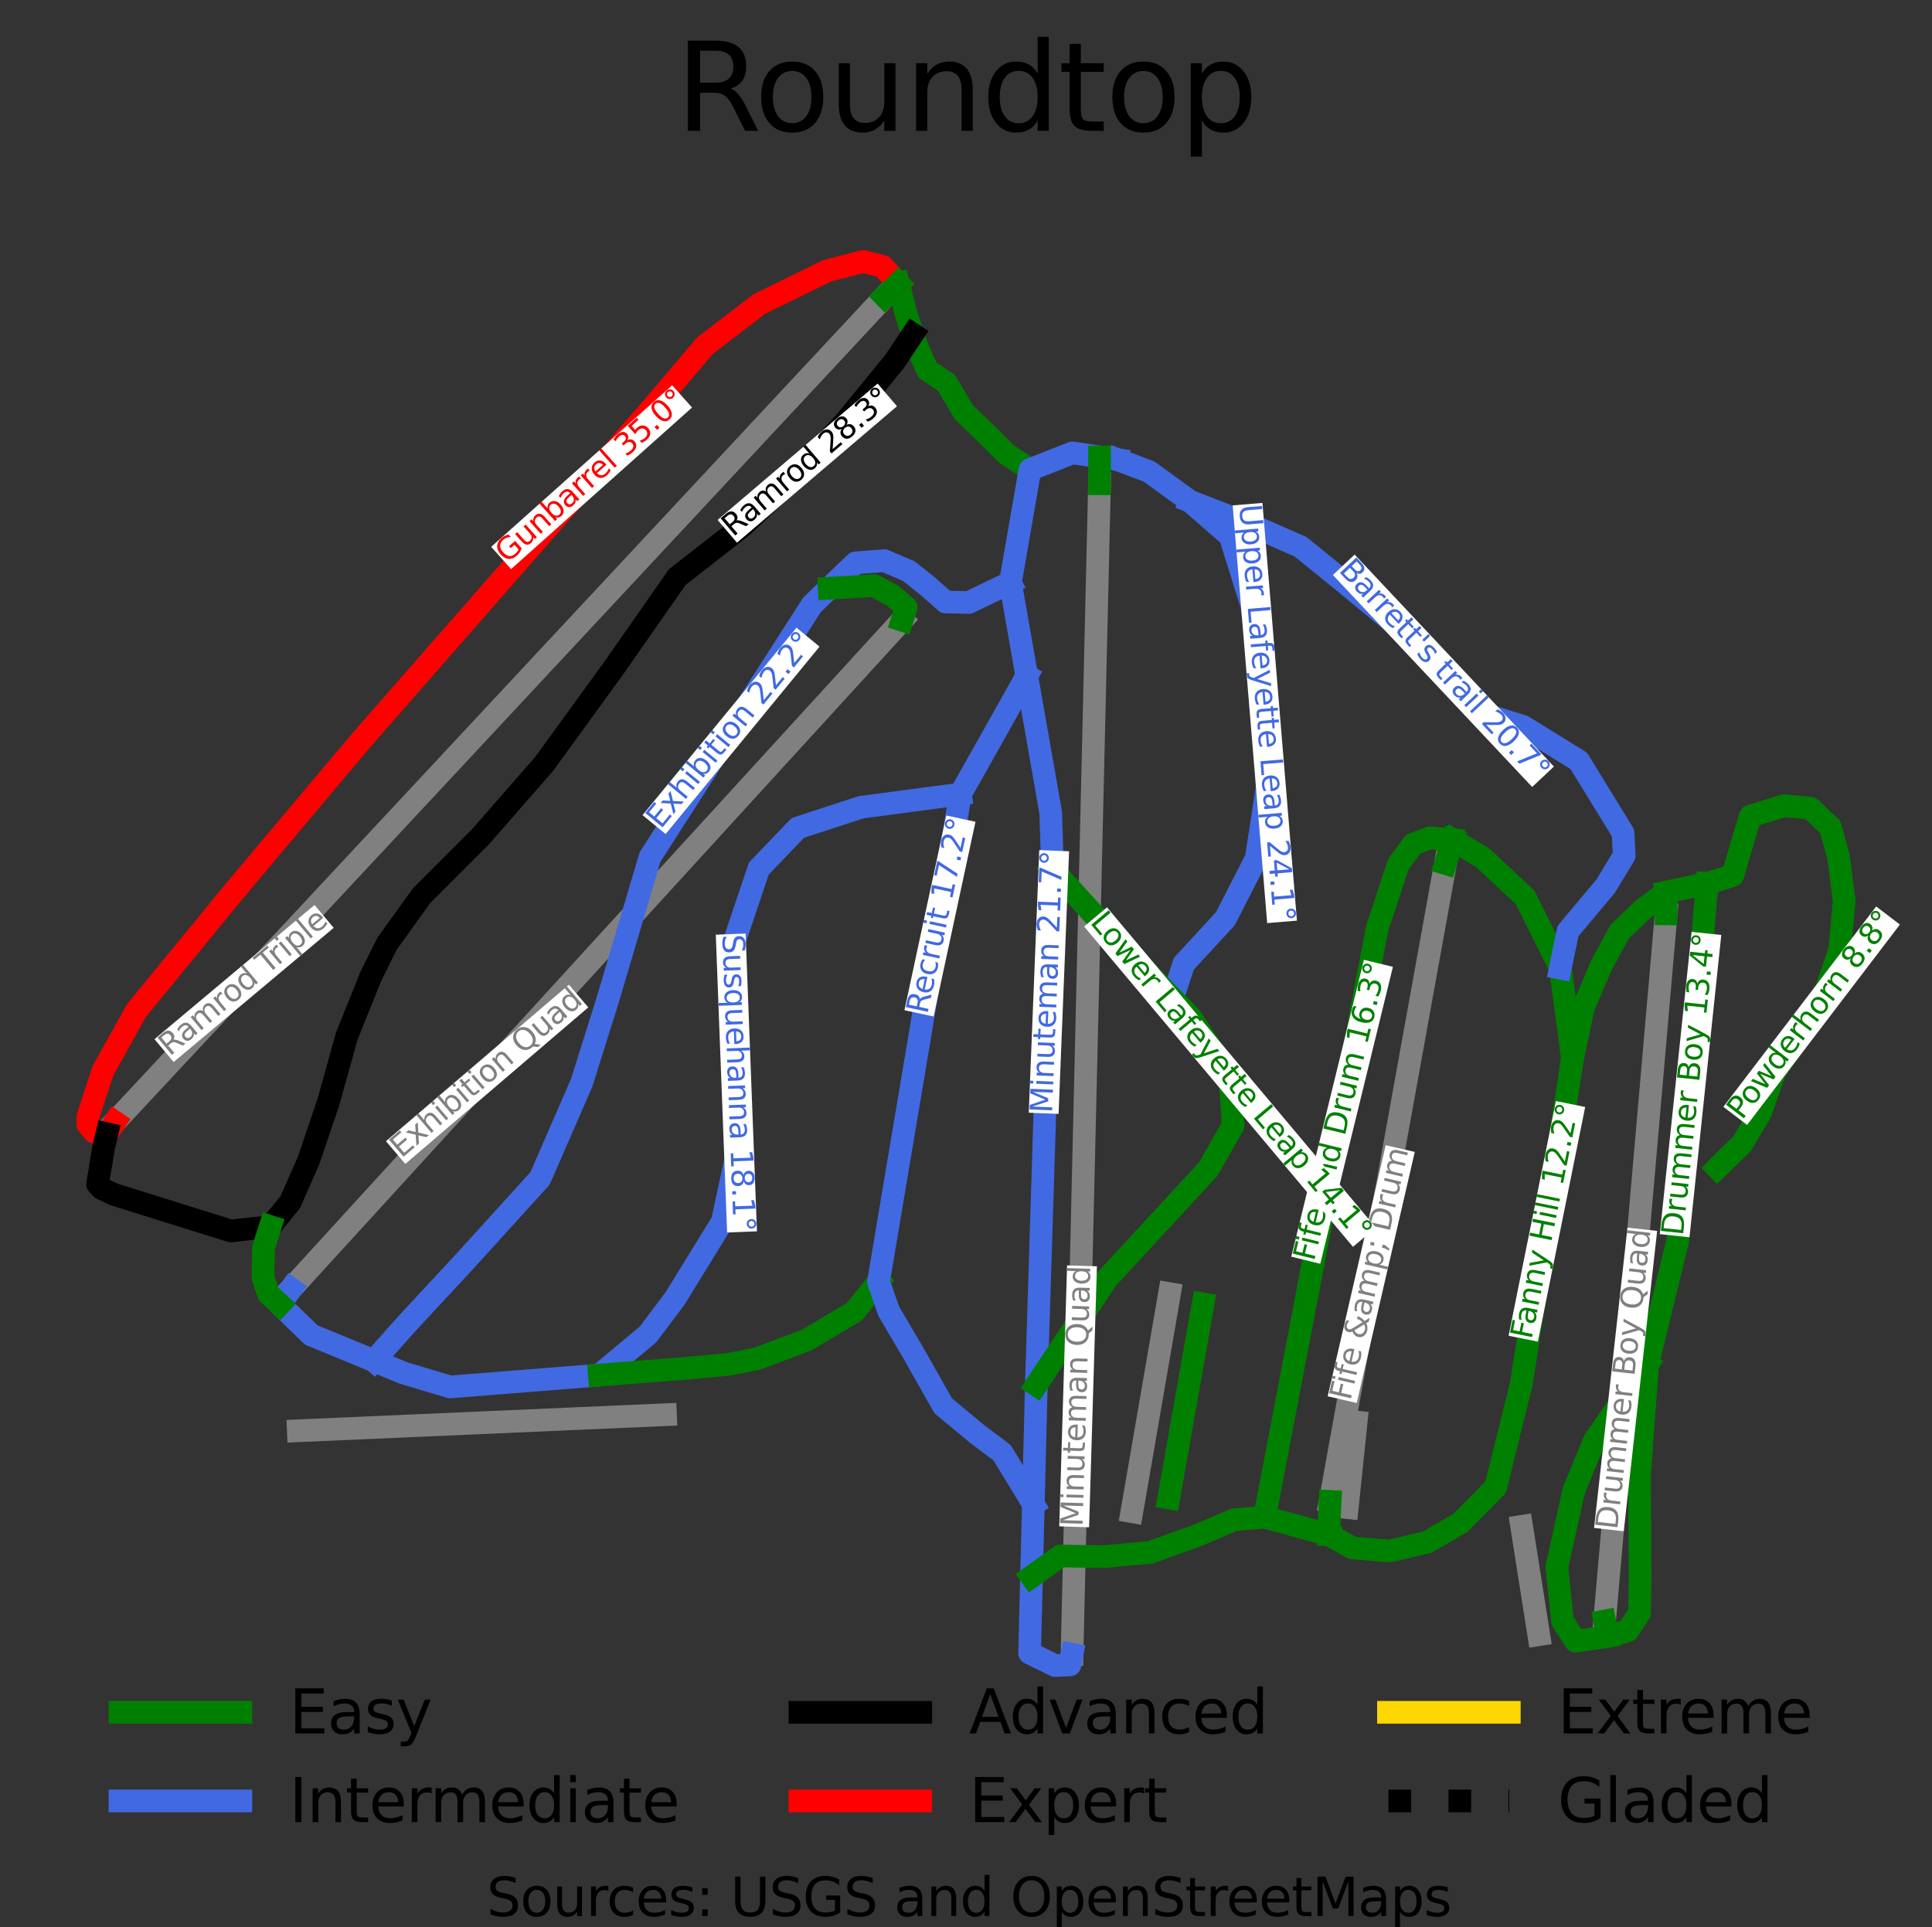<?xml version="1.0" encoding="utf-8" standalone="no"?>
<!DOCTYPE svg PUBLIC "-//W3C//DTD SVG 1.1//EN"
  "http://www.w3.org/Graphics/SVG/1.1/DTD/svg11.dtd">
<svg height="127.585pt" version="1.1" viewBox="0 0 127.89 127.585" width="127.89pt" xmlns="http://www.w3.org/2000/svg" xmlns:xlink="http://www.w3.org/1999/xlink">
 <rect x="0" y="0" width="127.89" height="127.585" fill="#333333" stroke="none"/>
 <defs>
  <style type="text/css">*{stroke-linecap:butt;stroke-linejoin:round;}</style>
 </defs>
 <g id="figure_1">
  <g id="patch_1">
   <path d="M 0 127.585 
L 127.89 127.585 
L 127.89 0 
L 0 0 
z
" style="fill:none;"/>
  </g>
  <g id="axes_1">
   <g id="line2d_1">
    <path clip-path="url(#p668ab077b5)" d="M 59.467 18.762 
" style="fill:none;stroke:#008000;stroke-linecap:square;stroke-width:1.5;"/>
   </g>
   <g id="line2d_2">
    <path clip-path="url(#p668ab077b5)" d="M 59.467 18.762 
" style="fill:none;stroke:#4169e1;stroke-linecap:square;stroke-width:1.5;"/>
   </g>
   <g id="line2d_3">
    <path clip-path="url(#p668ab077b5)" d="M 59.467 18.762 
" style="fill:none;stroke:#000000;stroke-linecap:square;stroke-width:1.5;"/>
   </g>
   <g id="line2d_4">
    <path clip-path="url(#p668ab077b5)" d="M 59.467 18.762 
" style="fill:none;stroke:#ff0000;stroke-linecap:square;stroke-width:1.5;"/>
   </g>
   <g id="line2d_5">
    <path clip-path="url(#p668ab077b5)" d="M 59.467 18.762 
" style="fill:none;stroke:#ffd700;stroke-linecap:square;stroke-width:1.5;"/>
   </g>
   <g id="line2d_6">
    <path clip-path="url(#p668ab077b5)" d="M 59.467 18.762 
" style="fill:none;stroke:#000000;stroke-dasharray:1.5,2.475;stroke-dashoffset:0;stroke-width:1.5;"/>
   </g>
   <g id="line2d_7">
    <path clip-path="url(#p668ab077b5)" d="M 106.217 107.323 
L 106.759 101.098 
L 107.184 96.214 
L 107.608 91.329 
L 108.041 86.364 
L 108.473 81.398 
L 108.928 76.172 
L 109.383 70.945 
L 109.745 66.779 
L 110.108 62.613 
L 110.292 60.507 
" style="fill:none;stroke:#808080;stroke-linecap:square;stroke-width:1.5;"/>
   </g>
   <g id="line2d_8">
    <path clip-path="url(#p668ab077b5)" d="M 19.268 85.328 
L 21.805 82.552 
L 24.342 79.775 
L 28.415 75.317 
L 32.244 71.127 
L 34.561 68.592 
L 36.877 66.057 
L 39.852 62.801 
L 42.827 59.546 
L 45.957 56.119 
L 49.088 52.693 
L 52.848 48.578 
L 56.608 44.463 
L 59.715 41.063 
" style="fill:none;stroke:#808080;stroke-linecap:square;stroke-width:1.5;"/>
   </g>
   <g id="line2d_9">
    <path clip-path="url(#p668ab077b5)" d="M 7.604 74.288 
L 11.101 70.538 
L 13.629 67.827 
L 16.157 65.116 
L 18.915 62.158 
L 21.673 59.2 
L 24.987 55.645 
L 28.302 52.091 
L 31.557 48.6 
L 34.812 45.108 
L 38.033 41.654 
L 41.255 38.199 
L 44.148 35.097 
L 47.04 31.995 
L 51.17 27.566 
L 55.3 23.138 
L 58.571 19.629 
" style="fill:none;stroke:#808080;stroke-linecap:square;stroke-width:1.5;"/>
   </g>
   <g id="line2d_10">
    <path clip-path="url(#p668ab077b5)" d="M 70.964 109.528 
L 71.051 105.811 
L 71.139 102.093 
L 71.252 97.271 
L 71.365 92.448 
L 71.481 87.477 
L 71.597 82.506 
L 71.72 77.293 
L 71.842 72.08 
L 71.941 67.884 
L 72.04 63.689 
L 72.175 57.921 
L 72.31 52.153 
L 72.453 46.084 
L 72.595 40.014 
L 72.72 34.703 
L 72.782 32.027 
" style="fill:none;stroke:#808080;stroke-linecap:square;stroke-width:1.5;"/>
   </g>
   <g id="line2d_11">
    <path clip-path="url(#p668ab077b5)" d="M 88.049 99.407 
L 89.073 93.74 
L 89.921 89.048 
L 90.769 84.356 
L 91.386 80.944 
L 92.002 77.533 
L 92.619 74.122 
L 93.235 70.711 
L 94.253 65.082 
L 95.271 59.452 
L 95.683 57.171 
" style="fill:none;stroke:#808080;stroke-linecap:square;stroke-width:1.5;"/>
   </g>
   <g id="line2d_12">
    <path clip-path="url(#p668ab077b5)" d="M 19.747 94.728 
L 25.824 94.462 
L 31.901 94.196 
L 37.977 93.93 
L 44.054 93.664 
" style="fill:none;stroke:#808080;stroke-linecap:square;stroke-width:1.5;"/>
   </g>
   <g id="line2d_13">
    <path clip-path="url(#p668ab077b5)" d="M 74.925 100.084 
L 75.548 96.476 
L 76.17 92.868 
L 76.793 89.259 
L 77.415 85.651 
" style="fill:none;stroke:#808080;stroke-linecap:square;stroke-width:1.5;"/>
   </g>
   <g id="line2d_14">
    <path clip-path="url(#p668ab077b5)" d="M 89.184 99.818 
L 89.772 94.151 
" style="fill:none;stroke:#808080;stroke-linecap:square;stroke-width:1.5;"/>
   </g>
   <g id="line2d_15">
    <path clip-path="url(#p668ab077b5)" d="M 101.858 108.23 
L 101.292 104.644 
L 100.726 101.058 
" style="fill:none;stroke:#808080;stroke-linecap:square;stroke-width:1.5;"/>
   </g>
   <g id="line2d_16">
    <path clip-path="url(#p668ab077b5)" d="M 59.467 18.762 
L 59.737 19.825 
L 60.007 20.888 
L 60.422 22.124 
L 60.696 22.94 
L 61.385 24.493 
L 62.644 25.343 
L 63.228 26.325 
L 63.813 27.307 
L 65.072 28.508 
L 65.851 29.285 
L 66.629 30.062 
L 68.182 31.088 
" style="fill:none;stroke:#008000;stroke-linecap:square;stroke-width:1.5;"/>
   </g>
   <g id="line2d_17">
    <path clip-path="url(#p668ab077b5)" d="M 73.989 30.436 
L 75.027 30.83 
L 76.066 31.223 
L 77.422 32.208 
L 78.778 33.193 
L 80.102 34.343 
L 81.427 35.493 
L 81.784 36.637 
L 82.141 37.782 
L 82.498 38.926 
L 82.855 40.07 
L 83.05 41.506 
L 83.245 42.942 
L 83.44 44.378 
L 83.634 45.815 
L 83.724 47.207 
L 83.814 48.599 
L 83.904 49.991 
L 83.994 51.383 
L 83.785 52.746 
L 83.575 54.109 
L 83.365 55.472 
L 83.156 56.835 
L 82.646 57.832 
L 82.136 58.828 
L 81.627 59.825 
L 81.117 60.822 
L 80.428 61.569 
L 79.739 62.317 
L 79.05 63.064 
L 78.36 63.811 
L 77.988 64.96 
L 77.615 66.108 
" style="fill:none;stroke:#4169e1;stroke-linecap:square;stroke-width:1.5;"/>
   </g>
   <g id="line2d_18">
    <path clip-path="url(#p668ab077b5)" d="M 96.168 55.6 
L 97.164 56.201 
L 98.16 56.802 
L 99.558 58.108 
L 100.957 59.413 
L 101.539 60.584 
L 102.122 61.756 
L 102.705 62.927 
L 103.287 64.098 
L 103.489 65.6 
L 103.69 67.103 
L 103.892 68.605 
L 104.093 70.108 
L 103.881 71.452 
L 103.669 72.797 
L 103.457 74.141 
L 103.245 75.486 
L 103.033 76.831 
L 102.821 78.175 
L 102.61 79.52 
L 102.398 80.864 
L 102.186 82.209 
L 101.974 83.554 
L 101.762 84.898 
L 101.55 86.243 
L 101.338 87.587 
L 101.126 88.932 
L 100.914 90.277 
L 100.702 91.621 
L 100.278 93.331 
L 99.855 95.04 
L 99.431 96.75 
L 99.007 98.46 
L 97.842 99.642 
L 96.676 100.823 
L 95.574 101.465 
L 94.472 102.108 
L 93.222 102.398 
L 91.972 102.688 
L 90.743 102.585 
L 89.514 102.481 
L 87.946 101.611 
" style="fill:none;stroke:#008000;stroke-linecap:square;stroke-width:1.5;"/>
   </g>
   <g id="line2d_19">
    <path clip-path="url(#p668ab077b5)" d="M 59.467 18.762 
L 58.418 17.633 
L 57.13 17.311 
L 55.946 17.619 
L 54.763 17.927 
L 53.639 18.476 
L 52.515 19.026 
L 51.391 19.575 
L 50.267 20.125 
L 49.368 20.814 
L 48.469 21.503 
L 47.571 22.192 
L 46.672 22.881 
L 45.675 24.054 
L 44.679 25.226 
L 43.682 26.398 
L 42.686 27.57 
L 41.511 28.911 
L 40.337 30.252 
L 39.163 31.593 
L 37.988 32.934 
L 36.814 34.275 
L 35.64 35.616 
L 34.465 36.957 
L 33.291 38.298 
L 32.117 39.639 
L 30.942 40.98 
L 29.768 42.321 
L 28.593 43.663 
L 27.419 45.004 
L 26.245 46.345 
L 25.07 47.686 
L 23.896 49.027 
L 22.855 50.265 
L 21.813 51.503 
L 20.772 52.742 
L 19.731 53.98 
L 18.689 55.218 
L 17.648 56.457 
L 16.607 57.695 
L 15.565 58.934 
L 14.749 59.93 
L 13.932 60.927 
L 13.115 61.923 
L 12.299 62.919 
L 11.482 63.916 
L 10.665 64.912 
L 9.849 65.909 
L 9.032 66.905 
L 8.478 67.902 
L 7.924 68.899 
L 7.369 69.895 
L 6.815 70.892 
L 6.428 72.075 
L 6.129 72.99 
L 5.83 73.905 
L 5.813 74.443 
L 6.231 74.946 
L 7.076 75.065 
L 7.604 74.288 
" style="fill:none;stroke:#ff0000;stroke-linecap:square;stroke-width:1.5;"/>
   </g>
   <g id="line2d_20">
    <path clip-path="url(#p668ab077b5)" d="M 73.989 30.436 
L 72.785 30.254 
L 70.994 29.983 
L 69.588 30.536 
L 68.182 31.088 
L 67.857 32.957 
L 67.532 34.826 
L 67.208 36.694 
L 66.883 38.563 
L 67.191 40.322 
L 67.499 42.081 
L 67.733 43.418 
L 67.967 44.755 
L 68.165 45.888 
L 68.363 47.021 
L 68.562 48.154 
L 68.76 49.287 
L 68.958 50.419 
L 69.157 51.552 
L 69.355 52.685 
L 69.553 53.818 
L 69.611 55.682 
L 69.668 57.545 
L 69.635 58.613 
L 69.601 59.68 
L 69.568 60.747 
L 69.535 61.814 
L 69.501 62.882 
L 69.468 63.949 
L 69.434 65.016 
L 69.401 66.084 
L 69.368 67.151 
L 69.334 68.218 
L 69.301 69.285 
L 69.268 70.353 
L 69.234 71.42 
L 69.201 72.487 
L 69.167 73.554 
L 69.134 74.622 
L 69.101 75.689 
L 69.067 76.756 
L 69.034 77.824 
L 69.001 78.891 
L 68.967 79.958 
L 68.934 81.025 
L 68.901 82.093 
L 68.867 83.16 
L 68.834 84.227 
L 68.8 85.294 
L 68.767 86.362 
L 68.734 87.429 
L 68.7 88.496 
L 68.667 89.564 
L 68.634 90.631 
L 68.6 91.698 
L 68.575 92.684 
L 68.551 93.669 
L 68.526 94.654 
L 68.501 95.64 
L 68.476 96.625 
L 68.452 97.611 
L 68.427 98.596 
L 68.402 99.582 
L 68.372 100.783 
L 68.342 101.984 
L 68.312 103.185 
L 68.282 104.386 
L 68.25 105.65 
L 68.218 106.915 
L 68.187 108.18 
L 68.155 109.444 
L 69.849 110.273 
L 70.825 110.232 
L 70.964 109.528 
" style="fill:none;stroke:#4169e1;stroke-linecap:square;stroke-width:1.5;"/>
   </g>
   <g id="line2d_21">
    <path clip-path="url(#p668ab077b5)" d="M 66.883 38.563 
L 65.506 39.227 
L 64.128 39.89 
L 62.597 39.86 
L 61.458 38.849 
L 60.154 37.809 
L 58.536 37.119 
L 56.633 37.266 
L 55.762 38.105 
L 54.89 38.945 
L 53.756 40.037 
L 53.086 41.081 
L 52.415 42.125 
L 51.745 43.169 
L 51.074 44.214 
L 50.404 45.258 
L 49.733 46.302 
L 49.062 47.346 
L 48.392 48.39 
L 47.721 49.434 
L 47.051 50.479 
L 46.38 51.523 
L 45.71 52.567 
L 45.039 53.611 
L 44.369 54.655 
L 43.698 55.7 
L 43.028 56.744 
L 42.683 57.909 
L 42.338 59.074 
L 41.994 60.239 
L 41.649 61.404 
L 41.305 62.569 
L 40.96 63.734 
L 40.615 64.899 
L 40.271 66.064 
L 39.829 67.471 
L 39.387 68.878 
L 38.945 70.285 
L 38.503 71.692 
L 37.814 73.275 
L 37.124 74.857 
L 36.435 76.44 
L 35.746 78.022 
L 34.502 79.393 
L 33.259 80.763 
L 32.015 82.134 
L 30.771 83.504 
L 29.812 84.537 
L 28.853 85.57 
L 27.894 86.603 
L 26.936 87.636 
L 25.843 88.865 
L 24.751 90.095 
" style="fill:none;stroke:#4169e1;stroke-linecap:square;stroke-width:1.5;"/>
   </g>
   <g id="line2d_22">
    <path clip-path="url(#p668ab077b5)" d="M 63.578 52.573 
L 61.935 52.791 
L 60.293 53.009 
L 58.651 53.227 
L 57.009 53.445 
L 55.959 53.787 
L 54.91 54.129 
L 53.861 54.471 
L 52.812 54.813 
L 51.52 56.16 
L 50.228 57.507 
L 49.804 58.771 
L 49.38 60.036 
L 48.956 61.3 
L 48.532 62.564 
L 48.553 63.528 
L 48.575 64.492 
L 48.596 65.455 
L 48.617 66.419 
L 48.638 67.383 
L 48.659 68.347 
L 48.68 69.31 
L 48.701 70.274 
L 48.744 71.704 
L 48.787 73.134 
L 48.829 74.564 
L 48.872 75.994 
L 48.607 77.217 
L 48.342 78.44 
L 48.077 79.663 
L 47.812 80.886 
L 47.028 82.16 
L 46.244 83.434 
L 45.46 84.709 
L 44.675 85.983 
L 43.786 87.165 
L 42.896 88.346 
L 42.091 89.02 
L 41.286 89.693 
L 40.48 90.367 
L 39.675 91.04 
L 38.441 91.139 
L 37.206 91.237 
L 35.972 91.336 
L 34.738 91.434 
L 33.503 91.532 
L 32.269 91.631 
L 31.035 91.729 
L 29.8 91.828 
L 28.274 91.372 
L 26.749 90.916 
L 25.75 90.506 
L 24.751 90.095 
L 23.714 89.668 
L 22.677 89.241 
L 21.64 88.815 
L 20.604 88.388 
L 19.56 87.374 
L 18.517 86.36 
L 19.268 85.328 
" style="fill:none;stroke:#4169e1;stroke-linecap:square;stroke-width:1.5;"/>
   </g>
   <g id="line2d_23">
    <path clip-path="url(#p668ab077b5)" d="M 78.778 33.193 
L 79.737 33.564 
L 80.697 33.934 
L 81.656 34.305 
L 82.616 34.676 
L 84.354 35.438 
L 86.092 36.2 
L 86.886 36.845 
L 87.68 37.49 
L 88.474 38.135 
L 89.268 38.78 
L 90.647 39.923 
L 92.025 41.066 
L 93.224 41.975 
L 94.423 42.883 
L 95.547 44.411 
L 96.67 45.94 
L 97.751 46.707 
L 98.831 47.473 
L 99.827 47.784 
L 100.823 48.096 
L 101.745 48.665 
L 102.666 49.235 
L 103.588 49.805 
L 104.51 50.375 
L 105.209 51.515 
L 105.908 52.655 
L 106.671 53.898 
L 107.435 55.142 
L 107.519 56.634 
L 106.905 57.65 
L 106.29 58.666 
L 105.612 59.474 
L 104.934 60.282 
L 103.789 61.65 
L 103.538 62.874 
L 103.287 64.098 
" style="fill:none;stroke:#4169e1;stroke-linecap:square;stroke-width:1.5;"/>
   </g>
   <g id="line2d_24">
    <path clip-path="url(#p668ab077b5)" d="M 95.683 57.171 
L 96.168 55.6 
" style="fill:none;stroke:#008000;stroke-linecap:square;stroke-width:1.5;"/>
   </g>
   <g id="line2d_25">
    <path clip-path="url(#p668ab077b5)" d="M 87.946 101.611 
L 87.997 100.509 
L 88.049 99.407 
" style="fill:none;stroke:#008000;stroke-linecap:square;stroke-width:1.5;"/>
   </g>
   <g id="line2d_26">
    <path clip-path="url(#p668ab077b5)" d="M 58.571 19.629 
L 59.467 18.762 
" style="fill:none;stroke:#008000;stroke-linecap:square;stroke-width:1.5;"/>
   </g>
   <g id="line2d_27">
    <path clip-path="url(#p668ab077b5)" d="M 72.785 30.254 
L 72.782 32.027 
" style="fill:none;stroke:#008000;stroke-linecap:square;stroke-width:1.5;"/>
   </g>
   <g id="line2d_28">
    <path clip-path="url(#p668ab077b5)" d="M 60.422 22.124 
L 59.819 23.029 
L 59.216 23.934 
L 58.407 24.923 
L 57.598 25.913 
L 56.789 26.902 
L 55.98 27.892 
L 55.133 28.815 
L 54.286 29.738 
L 53.44 30.662 
L 52.593 31.585 
L 51.731 32.398 
L 50.87 33.212 
L 50.008 34.025 
L 49.147 34.839 
L 48.068 35.681 
L 46.989 36.524 
L 45.91 37.366 
L 44.831 38.209 
L 43.782 39.711 
L 42.734 41.213 
L 41.685 42.715 
L 40.636 44.217 
L 40.059 45.012 
L 39.482 45.807 
L 38.905 46.603 
L 38.328 47.398 
L 37.752 48.193 
L 37.175 48.988 
L 36.598 49.783 
L 36.021 50.579 
L 34.965 51.787 
L 33.908 52.996 
L 32.852 54.205 
L 31.796 55.414 
L 30.822 56.388 
L 29.848 57.363 
L 28.874 58.338 
L 27.9 59.312 
L 27.331 60.104 
L 26.761 60.896 
L 26.192 61.687 
L 25.623 62.479 
L 25.083 63.563 
L 24.544 64.647 
L 24.147 65.636 
L 23.75 66.626 
L 23.352 67.615 
L 22.955 68.604 
L 22.648 69.703 
L 22.341 70.802 
L 22.034 71.902 
L 21.727 73.001 
L 21.405 73.953 
L 21.082 74.906 
L 20.76 75.858 
L 20.438 76.811 
L 19.824 78.203 
L 19.21 79.596 
L 18.551 80.402 
L 17.891 81.208 
L 16.588 81.354 
L 15.284 81.501 
L 14.315 81.198 
L 13.345 80.895 
L 12.376 80.592 
L 11.407 80.288 
L 10.438 79.985 
L 9.468 79.682 
L 8.499 79.379 
L 7.53 79.076 
L 6.732 78.696 
L 6.457 78.401 
L 6.656 77.199 
L 6.855 75.996 
L 7.076 75.065 
" style="fill:none;stroke:#000000;stroke-linecap:square;stroke-width:1.5;"/>
   </g>
   <g id="line2d_29">
    <path clip-path="url(#p668ab077b5)" d="M 17.891 81.208 
L 17.442 82.614 
L 17.427 83.611 
L 17.412 84.608 
L 17.771 85.663 
L 18.517 86.36 
" style="fill:none;stroke:#008000;stroke-linecap:square;stroke-width:1.5;"/>
   </g>
   <g id="line2d_30">
    <path clip-path="url(#p668ab077b5)" d="M 59.715 41.063 
L 59.989 40.212 
L 59.061 39.42 
L 57.861 38.775 
L 56.376 38.86 
L 54.89 38.945 
" style="fill:none;stroke:#008000;stroke-linecap:square;stroke-width:1.5;"/>
   </g>
   <g id="line2d_31">
    <path clip-path="url(#p668ab077b5)" d="M 58.152 84.864 
L 57.347 85.859 
L 56.542 86.854 
L 54.974 87.787 
L 53.406 88.72 
L 51.753 89.341 
L 50.1 89.962 
L 48.262 90.326 
L 46.638 90.476 
L 45.015 90.626 
L 43.68 90.73 
L 42.345 90.833 
L 41.01 90.937 
L 39.675 91.04 
" style="fill:none;stroke:#008000;stroke-linecap:square;stroke-width:1.5;"/>
   </g>
   <g id="line2d_32">
    <path clip-path="url(#p668ab077b5)" d="M 83.708 100.45 
L 82.712 100.533 
L 81.716 100.615 
L 80.445 101.154 
L 79.173 101.693 
L 77.669 102.232 
L 76.165 102.771 
L 74.618 102.916 
L 73.071 103.061 
L 71.63 103.041 
L 70.189 103.02 
L 69.235 103.703 
L 68.282 104.386 
" style="fill:none;stroke:#008000;stroke-linecap:square;stroke-width:1.5;"/>
   </g>
   <g id="line2d_33">
    <path clip-path="url(#p668ab077b5)" d="M 96.168 55.6 
L 94.642 55.475 
L 93.54 55.891 
L 92.565 57.216 
L 92.215 58.274 
L 91.866 59.331 
L 91.516 60.388 
L 91.167 61.445 
L 90.955 62.551 
L 90.744 63.657 
L 90.532 64.762 
L 90.321 65.868 
L 90.109 66.974 
L 89.898 68.08 
L 89.686 69.185 
L 89.475 70.291 
L 89.263 71.397 
L 89.052 72.503 
L 88.84 73.609 
L 88.629 74.714 
L 88.417 75.82 
L 88.206 76.926 
L 87.995 78.032 
L 87.783 79.137 
L 87.528 80.469 
L 87.274 81.801 
L 87.019 83.133 
L 86.764 84.466 
L 86.51 85.798 
L 86.255 87.13 
L 86 88.462 
L 85.746 89.794 
L 85.491 91.126 
L 85.236 92.458 
L 84.981 93.79 
L 84.727 95.122 
L 84.472 96.454 
L 84.217 97.786 
L 83.963 99.118 
L 83.708 100.45 
L 84.767 100.74 
L 85.827 101.03 
L 86.886 101.321 
L 87.946 101.611 
" style="fill:none;stroke:#008000;stroke-linecap:square;stroke-width:1.5;"/>
   </g>
   <g id="line2d_34">
    <path clip-path="url(#p668ab077b5)" d="M 67.967 44.755 
L 67.418 45.733 
L 66.869 46.71 
L 66.321 47.687 
L 65.772 48.664 
L 65.224 49.642 
L 64.675 50.619 
L 64.126 51.596 
L 63.578 52.573 
L 63.408 53.582 
L 63.239 54.592 
L 63.069 55.601 
L 62.899 56.61 
L 62.73 57.619 
L 62.56 58.628 
L 62.391 59.637 
L 62.221 60.646 
L 62.052 61.655 
L 61.882 62.664 
L 61.713 63.673 
L 61.543 64.682 
L 61.373 65.691 
L 61.204 66.7 
L 61.034 67.71 
L 60.865 68.719 
L 60.695 69.728 
L 60.526 70.737 
L 60.356 71.746 
L 60.187 72.755 
L 60.017 73.764 
L 59.848 74.773 
L 59.678 75.782 
L 59.508 76.791 
L 59.339 77.8 
L 59.169 78.809 
L 59 79.818 
L 58.83 80.828 
L 58.661 81.837 
L 58.491 82.846 
L 58.322 83.855 
L 58.152 84.864 
L 58.492 85.838 
L 58.831 86.813 
L 59.636 88.181 
L 60.441 89.548 
L 60.939 90.429 
L 61.437 91.31 
L 61.935 92.191 
L 62.433 93.072 
L 63.556 94.005 
L 64.679 94.937 
L 65.506 95.559 
L 66.332 96.18 
L 66.85 97.031 
L 67.367 97.881 
L 67.885 98.731 
L 68.402 99.582 
" style="fill:none;stroke:#4169e1;stroke-linecap:square;stroke-width:1.5;"/>
   </g>
   <g id="line2d_35">
    <path clip-path="url(#p668ab077b5)" d="M 69.668 57.545 
L 70.911 58.914 
L 72.153 60.283 
L 73.396 61.651 
L 74.638 63.02 
L 75.383 63.792 
L 76.127 64.564 
L 76.871 65.336 
L 77.615 66.108 
L 78.835 67.372 
L 79.481 68.357 
L 80.127 69.342 
L 80.773 70.326 
L 81.419 71.311 
L 81.525 72.906 
L 81.631 74.501 
L 80.805 75.952 
L 79.978 77.403 
L 79.141 78.31 
L 78.304 79.217 
L 77.467 80.123 
L 76.63 81.03 
L 75.793 81.937 
L 74.956 82.844 
L 74.119 83.751 
L 73.282 84.657 
L 72.697 85.537 
L 72.112 86.418 
L 71.526 87.298 
L 70.941 88.178 
L 70.356 89.058 
L 69.771 89.938 
L 69.185 90.818 
L 68.6 91.698 
" style="fill:none;stroke:#008000;stroke-linecap:square;stroke-width:1.5;"/>
   </g>
   <g id="line2d_36">
    <path clip-path="url(#p668ab077b5)" d="M 110.308 59.06 
L 111.655 58.777 
L 113.002 58.494 
L 114.701 57.965 
L 114.991 56.973 
L 115.281 55.981 
L 115.571 55.007 
L 115.861 54.034 
L 116.98 53.69 
L 118.099 53.345 
L 119.839 53.507 
L 121.165 54.765 
L 121.435 55.758 
L 121.704 56.751 
L 121.89 58.19 
L 122.077 59.628 
L 121.932 61.249 
L 121.786 62.87 
L 121.289 64.329 
L 120.792 65.788 
L 119.922 67.247 
L 119.052 68.707 
L 118.265 69.841 
L 117.477 70.976 
L 117.022 72.293 
L 116.566 73.61 
L 115.944 74.664 
L 115.323 75.717 
L 114.503 76.522 
L 113.683 77.328 
" style="fill:none;stroke:#008000;stroke-linecap:square;stroke-width:1.5;"/>
   </g>
   <g id="line2d_37">
    <path clip-path="url(#p668ab077b5)" d="M 109.066 90.307 
L 108.185 91.574 
L 107.304 92.84 
L 106.424 94.106 
L 105.543 95.373 
L 104.859 97.035 
L 104.176 98.696 
L 103.896 99.963 
L 103.616 101.229 
L 103.336 102.496 
L 103.057 103.762 
L 103.243 105.545 
L 103.43 107.329 
L 104.3 108.667 
L 105.357 108.505 
L 106.414 108.342 
" style="fill:none;stroke:#008000;stroke-linecap:square;stroke-width:1.5;"/>
   </g>
   <g id="line2d_38">
    <path clip-path="url(#p668ab077b5)" d="M 110.292 60.507 
L 110.308 59.06 
L 108.775 60.195 
L 107.988 60.945 
L 107.201 61.694 
L 106.58 62.85 
L 105.958 64.005 
L 105.378 65.383 
L 104.798 66.76 
L 104.446 68.434 
L 104.093 70.108 
" style="fill:none;stroke:#008000;stroke-linecap:square;stroke-width:1.5;"/>
   </g>
   <g id="line2d_39">
    <path clip-path="url(#p668ab077b5)" d="M 113.002 58.494 
L 112.88 59.973 
L 112.758 61.452 
L 112.636 62.931 
L 112.515 64.411 
L 112.393 65.89 
L 112.271 67.369 
L 112.15 68.848 
L 112.028 70.328 
L 111.906 71.807 
L 111.785 73.286 
L 111.663 74.765 
L 111.541 76.245 
L 111.419 77.724 
L 111.298 79.203 
L 111.176 80.682 
L 111.054 82.161 
L 110.806 83.18 
L 110.557 84.198 
L 110.309 85.216 
L 110.06 86.234 
L 109.811 87.252 
L 109.563 88.271 
L 109.314 89.289 
L 109.066 90.307 
L 108.931 92.141 
L 108.796 93.975 
L 108.662 95.809 
L 108.527 97.642 
L 108.537 99.324 
L 108.547 101.006 
L 108.558 102.688 
L 108.568 104.37 
L 108.547 105.586 
L 108.527 106.802 
L 107.74 107.978 
L 106.414 108.342 
L 106.217 107.323 
" style="fill:none;stroke:#008000;stroke-linecap:square;stroke-width:1.5;"/>
   </g>
   <g id="line2d_40">
    <path clip-path="url(#p668ab077b5)" d="M 79.637 86.325 
L 79.354 87.931 
L 79.07 89.537 
L 78.786 91.144 
L 78.503 92.75 
L 78.219 94.357 
L 77.936 95.963 
L 77.652 97.57 
L 77.368 99.176 
" style="fill:none;stroke:#008000;stroke-linecap:square;stroke-width:1.5;"/>
   </g>
   <g id="text_1">
    <g id="patch_2">
     <path d="M 107.484 101.381 
L 109.696 81.496 
L 107.732 81.278 
L 105.521 101.162 
z
" style="fill:#ffffff;"/>
    </g>
    <!-- Drummer Boy Quad -->
    <g style="fill:#808080;" transform="translate(107.053 101.313)rotate(-83.654)scale(0.02 -0.02)">
     <defs>
      <path d="M 1259 4147 
L 1259 519 
L 2022 519 
Q 2988 519 3436 956 
Q 3884 1394 3884 2338 
Q 3884 3275 3436 3711 
Q 2988 4147 2022 4147 
L 1259 4147 
z
M 628 4666 
L 1925 4666 
Q 3281 4666 3915 4102 
Q 4550 3538 4550 2338 
Q 4550 1131 3912 565 
Q 3275 0 1925 0 
L 628 0 
L 628 4666 
z
" id="DejaVuSans-44" transform="scale(0.016)"/>
      <path d="M 2631 2963 
Q 2534 3019 2420 3045 
Q 2306 3072 2169 3072 
Q 1681 3072 1420 2755 
Q 1159 2438 1159 1844 
L 1159 0 
L 581 0 
L 581 3500 
L 1159 3500 
L 1159 2956 
Q 1341 3275 1631 3429 
Q 1922 3584 2338 3584 
Q 2397 3584 2469 3576 
Q 2541 3569 2628 3553 
L 2631 2963 
z
" id="DejaVuSans-72" transform="scale(0.016)"/>
      <path d="M 544 1381 
L 544 3500 
L 1119 3500 
L 1119 1403 
Q 1119 906 1312 657 
Q 1506 409 1894 409 
Q 2359 409 2629 706 
Q 2900 1003 2900 1516 
L 2900 3500 
L 3475 3500 
L 3475 0 
L 2900 0 
L 2900 538 
Q 2691 219 2414 64 
Q 2138 -91 1772 -91 
Q 1169 -91 856 284 
Q 544 659 544 1381 
z
M 1991 3584 
L 1991 3584 
z
" id="DejaVuSans-75" transform="scale(0.016)"/>
      <path d="M 3328 2828 
Q 3544 3216 3844 3400 
Q 4144 3584 4550 3584 
Q 5097 3584 5394 3201 
Q 5691 2819 5691 2113 
L 5691 0 
L 5113 0 
L 5113 2094 
Q 5113 2597 4934 2840 
Q 4756 3084 4391 3084 
Q 3944 3084 3684 2787 
Q 3425 2491 3425 1978 
L 3425 0 
L 2847 0 
L 2847 2094 
Q 2847 2600 2669 2842 
Q 2491 3084 2119 3084 
Q 1678 3084 1418 2786 
Q 1159 2488 1159 1978 
L 1159 0 
L 581 0 
L 581 3500 
L 1159 3500 
L 1159 2956 
Q 1356 3278 1631 3431 
Q 1906 3584 2284 3584 
Q 2666 3584 2933 3390 
Q 3200 3197 3328 2828 
z
" id="DejaVuSans-6d" transform="scale(0.016)"/>
      <path d="M 3597 1894 
L 3597 1613 
L 953 1613 
Q 991 1019 1311 708 
Q 1631 397 2203 397 
Q 2534 397 2845 478 
Q 3156 559 3463 722 
L 3463 178 
Q 3153 47 2828 -22 
Q 2503 -91 2169 -91 
Q 1331 -91 842 396 
Q 353 884 353 1716 
Q 353 2575 817 3079 
Q 1281 3584 2069 3584 
Q 2775 3584 3186 3129 
Q 3597 2675 3597 1894 
z
M 3022 2063 
Q 3016 2534 2758 2815 
Q 2500 3097 2075 3097 
Q 1594 3097 1305 2825 
Q 1016 2553 972 2059 
L 3022 2063 
z
" id="DejaVuSans-65" transform="scale(0.016)"/>
      <path id="DejaVuSans-20" transform="scale(0.016)"/>
      <path d="M 1259 2228 
L 1259 519 
L 2272 519 
Q 2781 519 3026 730 
Q 3272 941 3272 1375 
Q 3272 1813 3026 2020 
Q 2781 2228 2272 2228 
L 1259 2228 
z
M 1259 4147 
L 1259 2741 
L 2194 2741 
Q 2656 2741 2882 2914 
Q 3109 3088 3109 3444 
Q 3109 3797 2882 3972 
Q 2656 4147 2194 4147 
L 1259 4147 
z
M 628 4666 
L 2241 4666 
Q 2963 4666 3353 4366 
Q 3744 4066 3744 3513 
Q 3744 3084 3544 2831 
Q 3344 2578 2956 2516 
Q 3422 2416 3680 2098 
Q 3938 1781 3938 1306 
Q 3938 681 3513 340 
Q 3088 0 2303 0 
L 628 0 
L 628 4666 
z
" id="DejaVuSans-42" transform="scale(0.016)"/>
      <path d="M 1959 3097 
Q 1497 3097 1228 2736 
Q 959 2375 959 1747 
Q 959 1119 1226 758 
Q 1494 397 1959 397 
Q 2419 397 2687 759 
Q 2956 1122 2956 1747 
Q 2956 2369 2687 2733 
Q 2419 3097 1959 3097 
z
M 1959 3584 
Q 2709 3584 3137 3096 
Q 3566 2609 3566 1747 
Q 3566 888 3137 398 
Q 2709 -91 1959 -91 
Q 1206 -91 779 398 
Q 353 888 353 1747 
Q 353 2609 779 3096 
Q 1206 3584 1959 3584 
z
" id="DejaVuSans-6f" transform="scale(0.016)"/>
      <path d="M 2059 -325 
Q 1816 -950 1584 -1140 
Q 1353 -1331 966 -1331 
L 506 -1331 
L 506 -850 
L 844 -850 
Q 1081 -850 1212 -737 
Q 1344 -625 1503 -206 
L 1606 56 
L 191 3500 
L 800 3500 
L 1894 763 
L 2988 3500 
L 3597 3500 
L 2059 -325 
z
" id="DejaVuSans-79" transform="scale(0.016)"/>
      <path d="M 2522 4238 
Q 1834 4238 1429 3725 
Q 1025 3213 1025 2328 
Q 1025 1447 1429 934 
Q 1834 422 2522 422 
Q 3209 422 3611 934 
Q 4013 1447 4013 2328 
Q 4013 3213 3611 3725 
Q 3209 4238 2522 4238 
z
M 3406 84 
L 4238 -825 
L 3475 -825 
L 2784 -78 
Q 2681 -84 2626 -87 
Q 2572 -91 2522 -91 
Q 1538 -91 948 567 
Q 359 1225 359 2328 
Q 359 3434 948 4092 
Q 1538 4750 2522 4750 
Q 3503 4750 4090 4092 
Q 4678 3434 4678 2328 
Q 4678 1516 4351 937 
Q 4025 359 3406 84 
z
" id="DejaVuSans-51" transform="scale(0.016)"/>
      <path d="M 2194 1759 
Q 1497 1759 1228 1600 
Q 959 1441 959 1056 
Q 959 750 1161 570 
Q 1363 391 1709 391 
Q 2188 391 2477 730 
Q 2766 1069 2766 1631 
L 2766 1759 
L 2194 1759 
z
M 3341 1997 
L 3341 0 
L 2766 0 
L 2766 531 
Q 2569 213 2275 61 
Q 1981 -91 1556 -91 
Q 1019 -91 701 211 
Q 384 513 384 1019 
Q 384 1609 779 1909 
Q 1175 2209 1959 2209 
L 2766 2209 
L 2766 2266 
Q 2766 2663 2505 2880 
Q 2244 3097 1772 3097 
Q 1472 3097 1187 3025 
Q 903 2953 641 2809 
L 641 3341 
Q 956 3463 1253 3523 
Q 1550 3584 1831 3584 
Q 2591 3584 2966 3190 
Q 3341 2797 3341 1997 
z
" id="DejaVuSans-61" transform="scale(0.016)"/>
      <path d="M 2906 2969 
L 2906 4863 
L 3481 4863 
L 3481 0 
L 2906 0 
L 2906 525 
Q 2725 213 2448 61 
Q 2172 -91 1784 -91 
Q 1150 -91 751 415 
Q 353 922 353 1747 
Q 353 2572 751 3078 
Q 1150 3584 1784 3584 
Q 2172 3584 2448 3432 
Q 2725 3281 2906 2969 
z
M 947 1747 
Q 947 1113 1208 752 
Q 1469 391 1925 391 
Q 2381 391 2643 752 
Q 2906 1113 2906 1747 
Q 2906 2381 2643 2742 
Q 2381 3103 1925 3103 
Q 1469 3103 1208 2742 
Q 947 2381 947 1747 
z
" id="DejaVuSans-64" transform="scale(0.016)"/>
     </defs>
     <use xlink:href="#DejaVuSans-44"/>
     <use x="77.002" xlink:href="#DejaVuSans-72"/>
     <use x="118.115" xlink:href="#DejaVuSans-75"/>
     <use x="181.494" xlink:href="#DejaVuSans-6d"/>
     <use x="278.906" xlink:href="#DejaVuSans-6d"/>
     <use x="376.318" xlink:href="#DejaVuSans-65"/>
     <use x="437.842" xlink:href="#DejaVuSans-72"/>
     <use x="478.955" xlink:href="#DejaVuSans-20"/>
     <use x="510.742" xlink:href="#DejaVuSans-42"/>
     <use x="579.346" xlink:href="#DejaVuSans-6f"/>
     <use x="640.527" xlink:href="#DejaVuSans-79"/>
     <use x="699.707" xlink:href="#DejaVuSans-20"/>
     <use x="731.494" xlink:href="#DejaVuSans-51"/>
     <use x="810.205" xlink:href="#DejaVuSans-75"/>
     <use x="873.584" xlink:href="#DejaVuSans-61"/>
     <use x="934.863" xlink:href="#DejaVuSans-64"/>
    </g>
   </g>
   <g id="text_2">
    <g id="patch_3">
     <path d="M 26.831 77.059 
L 38.942 66.696 
L 37.657 65.195 
L 25.547 75.558 
z
" style="fill:#ffffff;"/>
    </g>
    <!-- Exhibition Quad -->
    <g style="fill:#808080;" transform="translate(26.563 76.715)rotate(-40.556)scale(0.02 -0.02)">
     <defs>
      <path d="M 628 4666 
L 3578 4666 
L 3578 4134 
L 1259 4134 
L 1259 2753 
L 3481 2753 
L 3481 2222 
L 1259 2222 
L 1259 531 
L 3634 531 
L 3634 0 
L 628 0 
L 628 4666 
z
" id="DejaVuSans-45" transform="scale(0.016)"/>
      <path d="M 3513 3500 
L 2247 1797 
L 3578 0 
L 2900 0 
L 1881 1375 
L 863 0 
L 184 0 
L 1544 1831 
L 300 3500 
L 978 3500 
L 1906 2253 
L 2834 3500 
L 3513 3500 
z
" id="DejaVuSans-78" transform="scale(0.016)"/>
      <path d="M 3513 2113 
L 3513 0 
L 2938 0 
L 2938 2094 
Q 2938 2591 2744 2837 
Q 2550 3084 2163 3084 
Q 1697 3084 1428 2787 
Q 1159 2491 1159 1978 
L 1159 0 
L 581 0 
L 581 4863 
L 1159 4863 
L 1159 2956 
Q 1366 3272 1645 3428 
Q 1925 3584 2291 3584 
Q 2894 3584 3203 3211 
Q 3513 2838 3513 2113 
z
" id="DejaVuSans-68" transform="scale(0.016)"/>
      <path d="M 603 3500 
L 1178 3500 
L 1178 0 
L 603 0 
L 603 3500 
z
M 603 4863 
L 1178 4863 
L 1178 4134 
L 603 4134 
L 603 4863 
z
" id="DejaVuSans-69" transform="scale(0.016)"/>
      <path d="M 3116 1747 
Q 3116 2381 2855 2742 
Q 2594 3103 2138 3103 
Q 1681 3103 1420 2742 
Q 1159 2381 1159 1747 
Q 1159 1113 1420 752 
Q 1681 391 2138 391 
Q 2594 391 2855 752 
Q 3116 1113 3116 1747 
z
M 1159 2969 
Q 1341 3281 1617 3432 
Q 1894 3584 2278 3584 
Q 2916 3584 3314 3078 
Q 3713 2572 3713 1747 
Q 3713 922 3314 415 
Q 2916 -91 2278 -91 
Q 1894 -91 1617 61 
Q 1341 213 1159 525 
L 1159 0 
L 581 0 
L 581 4863 
L 1159 4863 
L 1159 2969 
z
" id="DejaVuSans-62" transform="scale(0.016)"/>
      <path d="M 1172 4494 
L 1172 3500 
L 2356 3500 
L 2356 3053 
L 1172 3053 
L 1172 1153 
Q 1172 725 1289 603 
Q 1406 481 1766 481 
L 2356 481 
L 2356 0 
L 1766 0 
Q 1100 0 847 248 
Q 594 497 594 1153 
L 594 3053 
L 172 3053 
L 172 3500 
L 594 3500 
L 594 4494 
L 1172 4494 
z
" id="DejaVuSans-74" transform="scale(0.016)"/>
      <path d="M 3513 2113 
L 3513 0 
L 2938 0 
L 2938 2094 
Q 2938 2591 2744 2837 
Q 2550 3084 2163 3084 
Q 1697 3084 1428 2787 
Q 1159 2491 1159 1978 
L 1159 0 
L 581 0 
L 581 3500 
L 1159 3500 
L 1159 2956 
Q 1366 3272 1645 3428 
Q 1925 3584 2291 3584 
Q 2894 3584 3203 3211 
Q 3513 2838 3513 2113 
z
" id="DejaVuSans-6e" transform="scale(0.016)"/>
     </defs>
     <use xlink:href="#DejaVuSans-45"/>
     <use x="63.184" xlink:href="#DejaVuSans-78"/>
     <use x="122.363" xlink:href="#DejaVuSans-68"/>
     <use x="185.742" xlink:href="#DejaVuSans-69"/>
     <use x="213.525" xlink:href="#DejaVuSans-62"/>
     <use x="277.002" xlink:href="#DejaVuSans-69"/>
     <use x="304.785" xlink:href="#DejaVuSans-74"/>
     <use x="343.994" xlink:href="#DejaVuSans-69"/>
     <use x="371.777" xlink:href="#DejaVuSans-6f"/>
     <use x="432.959" xlink:href="#DejaVuSans-6e"/>
     <use x="496.338" xlink:href="#DejaVuSans-20"/>
     <use x="528.125" xlink:href="#DejaVuSans-51"/>
     <use x="606.836" xlink:href="#DejaVuSans-75"/>
     <use x="670.215" xlink:href="#DejaVuSans-61"/>
     <use x="731.494" xlink:href="#DejaVuSans-64"/>
    </g>
   </g>
   <g id="text_3">
    <g id="patch_4">
     <path d="M 11.495 70.314 
L 22.088 61.431 
L 20.819 59.917 
L 10.225 68.8 
z
" style="fill:#ffffff;"/>
    </g>
    <!-- Ramrod Triple -->
    <g style="fill:#808080;" transform="translate(11.23 69.967)rotate(-39.983)scale(0.02 -0.02)">
     <defs>
      <path d="M 2841 2188 
Q 3044 2119 3236 1894 
Q 3428 1669 3622 1275 
L 4263 0 
L 3584 0 
L 2988 1197 
Q 2756 1666 2539 1819 
Q 2322 1972 1947 1972 
L 1259 1972 
L 1259 0 
L 628 0 
L 628 4666 
L 2053 4666 
Q 2853 4666 3247 4331 
Q 3641 3997 3641 3322 
Q 3641 2881 3436 2590 
Q 3231 2300 2841 2188 
z
M 1259 4147 
L 1259 2491 
L 2053 2491 
Q 2509 2491 2742 2702 
Q 2975 2913 2975 3322 
Q 2975 3731 2742 3939 
Q 2509 4147 2053 4147 
L 1259 4147 
z
" id="DejaVuSans-52" transform="scale(0.016)"/>
      <path d="M -19 4666 
L 3928 4666 
L 3928 4134 
L 2272 4134 
L 2272 0 
L 1638 0 
L 1638 4134 
L -19 4134 
L -19 4666 
z
" id="DejaVuSans-54" transform="scale(0.016)"/>
      <path d="M 1159 525 
L 1159 -1331 
L 581 -1331 
L 581 3500 
L 1159 3500 
L 1159 2969 
Q 1341 3281 1617 3432 
Q 1894 3584 2278 3584 
Q 2916 3584 3314 3078 
Q 3713 2572 3713 1747 
Q 3713 922 3314 415 
Q 2916 -91 2278 -91 
Q 1894 -91 1617 61 
Q 1341 213 1159 525 
z
M 3116 1747 
Q 3116 2381 2855 2742 
Q 2594 3103 2138 3103 
Q 1681 3103 1420 2742 
Q 1159 2381 1159 1747 
Q 1159 1113 1420 752 
Q 1681 391 2138 391 
Q 2594 391 2855 752 
Q 3116 1113 3116 1747 
z
" id="DejaVuSans-70" transform="scale(0.016)"/>
      <path d="M 603 4863 
L 1178 4863 
L 1178 0 
L 603 0 
L 603 4863 
z
" id="DejaVuSans-6c" transform="scale(0.016)"/>
     </defs>
     <use xlink:href="#DejaVuSans-52"/>
     <use x="67.232" xlink:href="#DejaVuSans-61"/>
     <use x="128.512" xlink:href="#DejaVuSans-6d"/>
     <use x="225.924" xlink:href="#DejaVuSans-72"/>
     <use x="264.787" xlink:href="#DejaVuSans-6f"/>
     <use x="325.969" xlink:href="#DejaVuSans-64"/>
     <use x="389.445" xlink:href="#DejaVuSans-20"/>
     <use x="421.232" xlink:href="#DejaVuSans-54"/>
     <use x="467.566" xlink:href="#DejaVuSans-72"/>
     <use x="508.68" xlink:href="#DejaVuSans-69"/>
     <use x="536.463" xlink:href="#DejaVuSans-70"/>
     <use x="599.939" xlink:href="#DejaVuSans-6c"/>
     <use x="627.723" xlink:href="#DejaVuSans-65"/>
    </g>
   </g>
   <g id="text_4">
    <g id="patch_5">
     <path d="M 72.093 101.117 
L 72.611 83.839 
L 70.636 83.78 
L 70.119 101.057 
z
" style="fill:#ffffff;"/>
    </g>
    <!-- Minuteman Quad -->
    <g style="fill:#808080;" transform="translate(71.658 101.084)rotate(-88.284)scale(0.02 -0.02)">
     <defs>
      <path d="M 628 4666 
L 1569 4666 
L 2759 1491 
L 3956 4666 
L 4897 4666 
L 4897 0 
L 4281 0 
L 4281 4097 
L 3078 897 
L 2444 897 
L 1241 4097 
L 1241 0 
L 628 0 
L 628 4666 
z
" id="DejaVuSans-4d" transform="scale(0.016)"/>
     </defs>
     <use xlink:href="#DejaVuSans-4d"/>
     <use x="86.279" xlink:href="#DejaVuSans-69"/>
     <use x="114.062" xlink:href="#DejaVuSans-6e"/>
     <use x="177.441" xlink:href="#DejaVuSans-75"/>
     <use x="240.82" xlink:href="#DejaVuSans-74"/>
     <use x="280.029" xlink:href="#DejaVuSans-65"/>
     <use x="341.553" xlink:href="#DejaVuSans-6d"/>
     <use x="438.965" xlink:href="#DejaVuSans-61"/>
     <use x="500.244" xlink:href="#DejaVuSans-6e"/>
     <use x="563.623" xlink:href="#DejaVuSans-20"/>
     <use x="595.41" xlink:href="#DejaVuSans-51"/>
     <use x="674.121" xlink:href="#DejaVuSans-75"/>
     <use x="737.5" xlink:href="#DejaVuSans-61"/>
     <use x="798.779" xlink:href="#DejaVuSans-64"/>
    </g>
   </g>
   <g id="text_5">
    <g id="patch_6">
     <path d="M 89.811 92.89 
L 93.652 76.266 
L 91.727 75.821 
L 87.886 92.445 
z
" style="fill:#ffffff;"/>
    </g>
    <!-- Fife &amp;amp; Drum -->
    <g style="fill:#808080;" transform="translate(89.391 92.772)rotate(-76.989)scale(0.02 -0.02)">
     <defs>
      <path d="M 628 4666 
L 3309 4666 
L 3309 4134 
L 1259 4134 
L 1259 2759 
L 3109 2759 
L 3109 2228 
L 1259 2228 
L 1259 0 
L 628 0 
L 628 4666 
z
" id="DejaVuSans-46" transform="scale(0.016)"/>
      <path d="M 2375 4863 
L 2375 4384 
L 1825 4384 
Q 1516 4384 1395 4259 
Q 1275 4134 1275 3809 
L 1275 3500 
L 2222 3500 
L 2222 3053 
L 1275 3053 
L 1275 0 
L 697 0 
L 697 3053 
L 147 3053 
L 147 3500 
L 697 3500 
L 697 3744 
Q 697 4328 969 4595 
Q 1241 4863 1831 4863 
L 2375 4863 
z
" id="DejaVuSans-66" transform="scale(0.016)"/>
      <path d="M 1556 2509 
Q 1272 2256 1139 2004 
Q 1006 1753 1006 1478 
Q 1006 1022 1337 719 
Q 1669 416 2169 416 
Q 2466 416 2725 514 
Q 2984 613 3213 813 
L 1556 2509 
z
M 1997 2859 
L 3584 1234 
Q 3769 1513 3872 1830 
Q 3975 2147 3994 2503 
L 4575 2503 
Q 4538 2091 4375 1687 
Q 4213 1284 3922 891 
L 4794 0 
L 4006 0 
L 3559 459 
Q 3234 181 2878 45 
Q 2522 -91 2113 -91 
Q 1359 -91 881 339 
Q 403 769 403 1441 
Q 403 1841 612 2192 
Q 822 2544 1241 2853 
Q 1091 3050 1012 3245 
Q 934 3441 934 3628 
Q 934 4134 1281 4442 
Q 1628 4750 2203 4750 
Q 2463 4750 2720 4694 
Q 2978 4638 3244 4525 
L 3244 3956 
Q 2972 4103 2725 4179 
Q 2478 4256 2266 4256 
Q 1938 4256 1733 4082 
Q 1528 3909 1528 3634 
Q 1528 3475 1620 3314 
Q 1713 3153 1997 2859 
z
" id="DejaVuSans-26" transform="scale(0.016)"/>
      <path d="M 750 3309 
L 1409 3309 
L 1409 2516 
L 750 2516 
L 750 3309 
z
M 750 794 
L 1409 794 
L 1409 256 
L 897 -744 
L 494 -744 
L 750 256 
L 750 794 
z
" id="DejaVuSans-3b" transform="scale(0.016)"/>
     </defs>
     <use xlink:href="#DejaVuSans-46"/>
     <use x="50.27" xlink:href="#DejaVuSans-69"/>
     <use x="78.053" xlink:href="#DejaVuSans-66"/>
     <use x="113.258" xlink:href="#DejaVuSans-65"/>
     <use x="174.781" xlink:href="#DejaVuSans-20"/>
     <use x="206.568" xlink:href="#DejaVuSans-26"/>
     <use x="284.547" xlink:href="#DejaVuSans-61"/>
     <use x="345.826" xlink:href="#DejaVuSans-6d"/>
     <use x="443.238" xlink:href="#DejaVuSans-70"/>
     <use x="506.715" xlink:href="#DejaVuSans-3b"/>
     <use x="540.406" xlink:href="#DejaVuSans-20"/>
     <use x="572.193" xlink:href="#DejaVuSans-44"/>
     <use x="649.195" xlink:href="#DejaVuSans-72"/>
     <use x="690.309" xlink:href="#DejaVuSans-75"/>
     <use x="753.688" xlink:href="#DejaVuSans-6d"/>
    </g>
   </g>
   <g id="text_6">
    <g id="patch_7">
     <path d="M 81.598 33.461 
L 83.882 61.116 
L 85.851 60.953 
L 83.567 33.298 
z
" style="fill:#ffffff;"/>
    </g>
    <!-- Upper Lafeyette Leap 24.1° -->
    <g style="fill:#4169e1;" transform="translate(82.034 33.445)rotate(-274.721)scale(0.02 -0.02)">
     <defs>
      <path d="M 556 4666 
L 1191 4666 
L 1191 1831 
Q 1191 1081 1462 751 
Q 1734 422 2344 422 
Q 2950 422 3222 751 
Q 3494 1081 3494 1831 
L 3494 4666 
L 4128 4666 
L 4128 1753 
Q 4128 841 3676 375 
Q 3225 -91 2344 -91 
Q 1459 -91 1007 375 
Q 556 841 556 1753 
L 556 4666 
z
" id="DejaVuSans-55" transform="scale(0.016)"/>
      <path d="M 628 4666 
L 1259 4666 
L 1259 531 
L 3531 531 
L 3531 0 
L 628 0 
L 628 4666 
z
" id="DejaVuSans-4c" transform="scale(0.016)"/>
      <path d="M 1228 531 
L 3431 531 
L 3431 0 
L 469 0 
L 469 531 
Q 828 903 1448 1529 
Q 2069 2156 2228 2338 
Q 2531 2678 2651 2914 
Q 2772 3150 2772 3378 
Q 2772 3750 2511 3984 
Q 2250 4219 1831 4219 
Q 1534 4219 1204 4116 
Q 875 4013 500 3803 
L 500 4441 
Q 881 4594 1212 4672 
Q 1544 4750 1819 4750 
Q 2544 4750 2975 4387 
Q 3406 4025 3406 3419 
Q 3406 3131 3298 2873 
Q 3191 2616 2906 2266 
Q 2828 2175 2409 1742 
Q 1991 1309 1228 531 
z
" id="DejaVuSans-32" transform="scale(0.016)"/>
      <path d="M 2419 4116 
L 825 1625 
L 2419 1625 
L 2419 4116 
z
M 2253 4666 
L 3047 4666 
L 3047 1625 
L 3713 1625 
L 3713 1100 
L 3047 1100 
L 3047 0 
L 2419 0 
L 2419 1100 
L 313 1100 
L 313 1709 
L 2253 4666 
z
" id="DejaVuSans-34" transform="scale(0.016)"/>
      <path d="M 684 794 
L 1344 794 
L 1344 0 
L 684 0 
L 684 794 
z
" id="DejaVuSans-2e" transform="scale(0.016)"/>
      <path d="M 794 531 
L 1825 531 
L 1825 4091 
L 703 3866 
L 703 4441 
L 1819 4666 
L 2450 4666 
L 2450 531 
L 3481 531 
L 3481 0 
L 794 0 
L 794 531 
z
" id="DejaVuSans-31" transform="scale(0.016)"/>
      <path d="M 1600 4347 
Q 1350 4347 1178 4173 
Q 1006 4000 1006 3750 
Q 1006 3503 1178 3333 
Q 1350 3163 1600 3163 
Q 1850 3163 2022 3333 
Q 2194 3503 2194 3750 
Q 2194 3997 2020 4172 
Q 1847 4347 1600 4347 
z
M 1600 4750 
Q 1800 4750 1984 4673 
Q 2169 4597 2303 4453 
Q 2447 4313 2519 4134 
Q 2591 3956 2591 3750 
Q 2591 3338 2302 3052 
Q 2013 2766 1594 2766 
Q 1172 2766 890 3047 
Q 609 3328 609 3750 
Q 609 4169 896 4459 
Q 1184 4750 1600 4750 
z
" id="DejaVuSans-b0" transform="scale(0.016)"/>
     </defs>
     <use xlink:href="#DejaVuSans-55"/>
     <use x="73.193" xlink:href="#DejaVuSans-70"/>
     <use x="136.67" xlink:href="#DejaVuSans-70"/>
     <use x="200.146" xlink:href="#DejaVuSans-65"/>
     <use x="261.67" xlink:href="#DejaVuSans-72"/>
     <use x="302.783" xlink:href="#DejaVuSans-20"/>
     <use x="334.57" xlink:href="#DejaVuSans-4c"/>
     <use x="390.283" xlink:href="#DejaVuSans-61"/>
     <use x="451.562" xlink:href="#DejaVuSans-66"/>
     <use x="486.768" xlink:href="#DejaVuSans-65"/>
     <use x="548.291" xlink:href="#DejaVuSans-79"/>
     <use x="607.471" xlink:href="#DejaVuSans-65"/>
     <use x="668.994" xlink:href="#DejaVuSans-74"/>
     <use x="708.203" xlink:href="#DejaVuSans-74"/>
     <use x="747.412" xlink:href="#DejaVuSans-65"/>
     <use x="808.936" xlink:href="#DejaVuSans-20"/>
     <use x="840.723" xlink:href="#DejaVuSans-4c"/>
     <use x="894.686" xlink:href="#DejaVuSans-65"/>
     <use x="956.209" xlink:href="#DejaVuSans-61"/>
     <use x="1017.488" xlink:href="#DejaVuSans-70"/>
     <use x="1080.965" xlink:href="#DejaVuSans-20"/>
     <use x="1112.752" xlink:href="#DejaVuSans-32"/>
     <use x="1176.375" xlink:href="#DejaVuSans-34"/>
     <use x="1239.998" xlink:href="#DejaVuSans-2e"/>
     <use x="1271.785" xlink:href="#DejaVuSans-31"/>
     <use x="1335.408" xlink:href="#DejaVuSans-b0"/>
    </g>
   </g>
   <g id="text_7">
    <g id="patch_8">
     <path d="M 101.8 88.827 
L 104.932 73.292 
L 102.995 72.902 
L 99.863 88.437 
z
" style="fill:#ffffff;"/>
    </g>
    <!-- Fanny Hill 12.2° -->
    <g style="fill:#008000;" transform="translate(101.377 88.721)rotate(-78.603)scale(0.02 -0.02)">
     <defs>
      <path d="M 628 4666 
L 1259 4666 
L 1259 2753 
L 3553 2753 
L 3553 4666 
L 4184 4666 
L 4184 0 
L 3553 0 
L 3553 2222 
L 1259 2222 
L 1259 0 
L 628 0 
L 628 4666 
z
" id="DejaVuSans-48" transform="scale(0.016)"/>
     </defs>
     <use xlink:href="#DejaVuSans-46"/>
     <use x="48.395" xlink:href="#DejaVuSans-61"/>
     <use x="109.674" xlink:href="#DejaVuSans-6e"/>
     <use x="173.053" xlink:href="#DejaVuSans-6e"/>
     <use x="236.432" xlink:href="#DejaVuSans-79"/>
     <use x="295.611" xlink:href="#DejaVuSans-20"/>
     <use x="327.398" xlink:href="#DejaVuSans-48"/>
     <use x="402.594" xlink:href="#DejaVuSans-69"/>
     <use x="430.377" xlink:href="#DejaVuSans-6c"/>
     <use x="458.16" xlink:href="#DejaVuSans-6c"/>
     <use x="485.943" xlink:href="#DejaVuSans-20"/>
     <use x="517.73" xlink:href="#DejaVuSans-31"/>
     <use x="581.354" xlink:href="#DejaVuSans-32"/>
     <use x="644.977" xlink:href="#DejaVuSans-2e"/>
     <use x="676.764" xlink:href="#DejaVuSans-32"/>
     <use x="740.387" xlink:href="#DejaVuSans-b0"/>
    </g>
   </g>
   <g id="text_8">
    <g id="patch_9">
     <path d="M 33.831 37.678 
L 45.81 26.982 
L 44.494 25.508 
L 32.515 36.205 
z
" style="fill:#ffffff;"/>
    </g>
    <!-- Gunbarrel 35.0° -->
    <g style="fill:#ff0000;" transform="translate(33.556 37.34)rotate(-41.764)scale(0.02 -0.02)">
     <defs>
      <path d="M 3809 666 
L 3809 1919 
L 2778 1919 
L 2778 2438 
L 4434 2438 
L 4434 434 
Q 4069 175 3628 42 
Q 3188 -91 2688 -91 
Q 1594 -91 976 548 
Q 359 1188 359 2328 
Q 359 3472 976 4111 
Q 1594 4750 2688 4750 
Q 3144 4750 3555 4637 
Q 3966 4525 4313 4306 
L 4313 3634 
Q 3963 3931 3569 4081 
Q 3175 4231 2741 4231 
Q 1884 4231 1454 3753 
Q 1025 3275 1025 2328 
Q 1025 1384 1454 906 
Q 1884 428 2741 428 
Q 3075 428 3337 486 
Q 3600 544 3809 666 
z
" id="DejaVuSans-47" transform="scale(0.016)"/>
      <path d="M 2597 2516 
Q 3050 2419 3304 2112 
Q 3559 1806 3559 1356 
Q 3559 666 3084 287 
Q 2609 -91 1734 -91 
Q 1441 -91 1130 -33 
Q 819 25 488 141 
L 488 750 
Q 750 597 1062 519 
Q 1375 441 1716 441 
Q 2309 441 2620 675 
Q 2931 909 2931 1356 
Q 2931 1769 2642 2001 
Q 2353 2234 1838 2234 
L 1294 2234 
L 1294 2753 
L 1863 2753 
Q 2328 2753 2575 2939 
Q 2822 3125 2822 3475 
Q 2822 3834 2567 4026 
Q 2313 4219 1838 4219 
Q 1578 4219 1281 4162 
Q 984 4106 628 3988 
L 628 4550 
Q 988 4650 1302 4700 
Q 1616 4750 1894 4750 
Q 2613 4750 3031 4423 
Q 3450 4097 3450 3541 
Q 3450 3153 3228 2886 
Q 3006 2619 2597 2516 
z
" id="DejaVuSans-33" transform="scale(0.016)"/>
      <path d="M 691 4666 
L 3169 4666 
L 3169 4134 
L 1269 4134 
L 1269 2991 
Q 1406 3038 1543 3061 
Q 1681 3084 1819 3084 
Q 2600 3084 3056 2656 
Q 3513 2228 3513 1497 
Q 3513 744 3044 326 
Q 2575 -91 1722 -91 
Q 1428 -91 1123 -41 
Q 819 9 494 109 
L 494 744 
Q 775 591 1075 516 
Q 1375 441 1709 441 
Q 2250 441 2565 725 
Q 2881 1009 2881 1497 
Q 2881 1984 2565 2268 
Q 2250 2553 1709 2553 
Q 1456 2553 1204 2497 
Q 953 2441 691 2322 
L 691 4666 
z
" id="DejaVuSans-35" transform="scale(0.016)"/>
      <path d="M 2034 4250 
Q 1547 4250 1301 3770 
Q 1056 3291 1056 2328 
Q 1056 1369 1301 889 
Q 1547 409 2034 409 
Q 2525 409 2770 889 
Q 3016 1369 3016 2328 
Q 3016 3291 2770 3770 
Q 2525 4250 2034 4250 
z
M 2034 4750 
Q 2819 4750 3233 4129 
Q 3647 3509 3647 2328 
Q 3647 1150 3233 529 
Q 2819 -91 2034 -91 
Q 1250 -91 836 529 
Q 422 1150 422 2328 
Q 422 3509 836 4129 
Q 1250 4750 2034 4750 
z
" id="DejaVuSans-30" transform="scale(0.016)"/>
     </defs>
     <use xlink:href="#DejaVuSans-47"/>
     <use x="77.49" xlink:href="#DejaVuSans-75"/>
     <use x="140.869" xlink:href="#DejaVuSans-6e"/>
     <use x="204.248" xlink:href="#DejaVuSans-62"/>
     <use x="267.725" xlink:href="#DejaVuSans-61"/>
     <use x="329.004" xlink:href="#DejaVuSans-72"/>
     <use x="368.367" xlink:href="#DejaVuSans-72"/>
     <use x="407.23" xlink:href="#DejaVuSans-65"/>
     <use x="468.754" xlink:href="#DejaVuSans-6c"/>
     <use x="496.537" xlink:href="#DejaVuSans-20"/>
     <use x="528.324" xlink:href="#DejaVuSans-33"/>
     <use x="591.947" xlink:href="#DejaVuSans-35"/>
     <use x="655.57" xlink:href="#DejaVuSans-2e"/>
     <use x="687.357" xlink:href="#DejaVuSans-30"/>
     <use x="750.98" xlink:href="#DejaVuSans-b0"/>
    </g>
   </g>
   <g id="text_9">
    <g id="patch_10">
     <path d="M 70.074 73.749 
L 70.769 56.362 
L 68.795 56.283 
L 68.1 73.67 
z
" style="fill:#ffffff;"/>
    </g>
    <!-- Minuteman 21.7° -->
    <g style="fill:#4169e1;" transform="translate(69.639 73.712)rotate(-87.711)scale(0.02 -0.02)">
     <defs>
      <path d="M 525 4666 
L 3525 4666 
L 3525 4397 
L 1831 0 
L 1172 0 
L 2766 4134 
L 525 4134 
L 525 4666 
z
" id="DejaVuSans-37" transform="scale(0.016)"/>
     </defs>
     <use xlink:href="#DejaVuSans-4d"/>
     <use x="86.279" xlink:href="#DejaVuSans-69"/>
     <use x="114.062" xlink:href="#DejaVuSans-6e"/>
     <use x="177.441" xlink:href="#DejaVuSans-75"/>
     <use x="240.82" xlink:href="#DejaVuSans-74"/>
     <use x="280.029" xlink:href="#DejaVuSans-65"/>
     <use x="341.553" xlink:href="#DejaVuSans-6d"/>
     <use x="438.965" xlink:href="#DejaVuSans-61"/>
     <use x="500.244" xlink:href="#DejaVuSans-6e"/>
     <use x="563.623" xlink:href="#DejaVuSans-20"/>
     <use x="595.41" xlink:href="#DejaVuSans-32"/>
     <use x="659.033" xlink:href="#DejaVuSans-31"/>
     <use x="722.656" xlink:href="#DejaVuSans-2e"/>
     <use x="754.443" xlink:href="#DejaVuSans-37"/>
     <use x="818.066" xlink:href="#DejaVuSans-b0"/>
    </g>
   </g>
   <g id="text_10">
    <g id="patch_11">
     <path d="M 44.061 55.221 
L 54.25 42.813 
L 52.723 41.559 
L 42.534 53.967 
z
" style="fill:#ffffff;"/>
    </g>
    <!-- Exhibition 22.2° -->
    <g style="fill:#4169e1;" transform="translate(43.736 54.929)rotate(-50.607)scale(0.02 -0.02)">
     <use xlink:href="#DejaVuSans-45"/>
     <use x="63.184" xlink:href="#DejaVuSans-78"/>
     <use x="122.363" xlink:href="#DejaVuSans-68"/>
     <use x="185.742" xlink:href="#DejaVuSans-69"/>
     <use x="213.525" xlink:href="#DejaVuSans-62"/>
     <use x="277.002" xlink:href="#DejaVuSans-69"/>
     <use x="304.785" xlink:href="#DejaVuSans-74"/>
     <use x="343.994" xlink:href="#DejaVuSans-69"/>
     <use x="371.777" xlink:href="#DejaVuSans-6f"/>
     <use x="432.959" xlink:href="#DejaVuSans-6e"/>
     <use x="496.338" xlink:href="#DejaVuSans-20"/>
     <use x="528.125" xlink:href="#DejaVuSans-32"/>
     <use x="591.748" xlink:href="#DejaVuSans-32"/>
     <use x="655.371" xlink:href="#DejaVuSans-2e"/>
     <use x="687.158" xlink:href="#DejaVuSans-32"/>
     <use x="750.781" xlink:href="#DejaVuSans-b0"/>
    </g>
   </g>
   <g id="text_11">
    <g id="patch_12">
     <path d="M 47.382 61.884 
L 48.132 81.599 
L 50.107 81.524 
L 49.356 61.809 
z
" style="fill:#ffffff;"/>
    </g>
    <!-- Susquehanna 18.1° -->
    <g style="fill:#4169e1;" transform="translate(47.818 61.887)rotate(-272.181)scale(0.02 -0.02)">
     <defs>
      <path d="M 3425 4513 
L 3425 3897 
Q 3066 4069 2747 4153 
Q 2428 4238 2131 4238 
Q 1616 4238 1336 4038 
Q 1056 3838 1056 3469 
Q 1056 3159 1242 3001 
Q 1428 2844 1947 2747 
L 2328 2669 
Q 3034 2534 3370 2195 
Q 3706 1856 3706 1288 
Q 3706 609 3251 259 
Q 2797 -91 1919 -91 
Q 1588 -91 1214 -16 
Q 841 59 441 206 
L 441 856 
Q 825 641 1194 531 
Q 1563 422 1919 422 
Q 2459 422 2753 634 
Q 3047 847 3047 1241 
Q 3047 1584 2836 1778 
Q 2625 1972 2144 2069 
L 1759 2144 
Q 1053 2284 737 2584 
Q 422 2884 422 3419 
Q 422 4038 858 4394 
Q 1294 4750 2059 4750 
Q 2388 4750 2728 4690 
Q 3069 4631 3425 4513 
z
" id="DejaVuSans-53" transform="scale(0.016)"/>
      <path d="M 2834 3397 
L 2834 2853 
Q 2591 2978 2328 3040 
Q 2066 3103 1784 3103 
Q 1356 3103 1142 2972 
Q 928 2841 928 2578 
Q 928 2378 1081 2264 
Q 1234 2150 1697 2047 
L 1894 2003 
Q 2506 1872 2764 1633 
Q 3022 1394 3022 966 
Q 3022 478 2636 193 
Q 2250 -91 1575 -91 
Q 1294 -91 989 -36 
Q 684 19 347 128 
L 347 722 
Q 666 556 975 473 
Q 1284 391 1588 391 
Q 1994 391 2212 530 
Q 2431 669 2431 922 
Q 2431 1156 2273 1281 
Q 2116 1406 1581 1522 
L 1381 1569 
Q 847 1681 609 1914 
Q 372 2147 372 2553 
Q 372 3047 722 3315 
Q 1072 3584 1716 3584 
Q 2034 3584 2315 3537 
Q 2597 3491 2834 3397 
z
" id="DejaVuSans-73" transform="scale(0.016)"/>
      <path d="M 947 1747 
Q 947 1113 1208 752 
Q 1469 391 1925 391 
Q 2381 391 2643 752 
Q 2906 1113 2906 1747 
Q 2906 2381 2643 2742 
Q 2381 3103 1925 3103 
Q 1469 3103 1208 2742 
Q 947 2381 947 1747 
z
M 2906 525 
Q 2725 213 2448 61 
Q 2172 -91 1784 -91 
Q 1150 -91 751 415 
Q 353 922 353 1747 
Q 353 2572 751 3078 
Q 1150 3584 1784 3584 
Q 2172 3584 2448 3432 
Q 2725 3281 2906 2969 
L 2906 3500 
L 3481 3500 
L 3481 -1331 
L 2906 -1331 
L 2906 525 
z
" id="DejaVuSans-71" transform="scale(0.016)"/>
      <path d="M 2034 2216 
Q 1584 2216 1326 1975 
Q 1069 1734 1069 1313 
Q 1069 891 1326 650 
Q 1584 409 2034 409 
Q 2484 409 2743 651 
Q 3003 894 3003 1313 
Q 3003 1734 2745 1975 
Q 2488 2216 2034 2216 
z
M 1403 2484 
Q 997 2584 770 2862 
Q 544 3141 544 3541 
Q 544 4100 942 4425 
Q 1341 4750 2034 4750 
Q 2731 4750 3128 4425 
Q 3525 4100 3525 3541 
Q 3525 3141 3298 2862 
Q 3072 2584 2669 2484 
Q 3125 2378 3379 2068 
Q 3634 1759 3634 1313 
Q 3634 634 3220 271 
Q 2806 -91 2034 -91 
Q 1263 -91 848 271 
Q 434 634 434 1313 
Q 434 1759 690 2068 
Q 947 2378 1403 2484 
z
M 1172 3481 
Q 1172 3119 1398 2916 
Q 1625 2713 2034 2713 
Q 2441 2713 2670 2916 
Q 2900 3119 2900 3481 
Q 2900 3844 2670 4047 
Q 2441 4250 2034 4250 
Q 1625 4250 1398 4047 
Q 1172 3844 1172 3481 
z
" id="DejaVuSans-38" transform="scale(0.016)"/>
     </defs>
     <use xlink:href="#DejaVuSans-53"/>
     <use x="63.477" xlink:href="#DejaVuSans-75"/>
     <use x="126.855" xlink:href="#DejaVuSans-73"/>
     <use x="178.955" xlink:href="#DejaVuSans-71"/>
     <use x="242.432" xlink:href="#DejaVuSans-75"/>
     <use x="305.811" xlink:href="#DejaVuSans-65"/>
     <use x="367.334" xlink:href="#DejaVuSans-68"/>
     <use x="430.713" xlink:href="#DejaVuSans-61"/>
     <use x="491.992" xlink:href="#DejaVuSans-6e"/>
     <use x="555.371" xlink:href="#DejaVuSans-6e"/>
     <use x="618.75" xlink:href="#DejaVuSans-61"/>
     <use x="680.029" xlink:href="#DejaVuSans-20"/>
     <use x="711.816" xlink:href="#DejaVuSans-31"/>
     <use x="775.439" xlink:href="#DejaVuSans-38"/>
     <use x="839.062" xlink:href="#DejaVuSans-2e"/>
     <use x="870.85" xlink:href="#DejaVuSans-31"/>
     <use x="934.473" xlink:href="#DejaVuSans-b0"/>
    </g>
   </g>
   <g id="text_12">
    <g id="patch_13">
     <path d="M 88.232 38.071 
L 101.422 52.105 
L 102.862 50.752 
L 89.671 36.718 
z
" style="fill:#ffffff;"/>
    </g>
    <!-- Barrett's trail 20.7° -->
    <g style="fill:#4169e1;" transform="translate(88.563 37.787)rotate(-313.226)scale(0.02 -0.02)">
     <defs>
      <path d="M 1147 4666 
L 1147 2931 
L 616 2931 
L 616 4666 
L 1147 4666 
z
" id="DejaVuSans-27" transform="scale(0.016)"/>
     </defs>
     <use xlink:href="#DejaVuSans-42"/>
     <use x="68.604" xlink:href="#DejaVuSans-61"/>
     <use x="129.883" xlink:href="#DejaVuSans-72"/>
     <use x="169.246" xlink:href="#DejaVuSans-72"/>
     <use x="208.109" xlink:href="#DejaVuSans-65"/>
     <use x="269.633" xlink:href="#DejaVuSans-74"/>
     <use x="308.842" xlink:href="#DejaVuSans-74"/>
     <use x="348.051" xlink:href="#DejaVuSans-27"/>
     <use x="375.541" xlink:href="#DejaVuSans-73"/>
     <use x="427.641" xlink:href="#DejaVuSans-20"/>
     <use x="459.428" xlink:href="#DejaVuSans-74"/>
     <use x="498.637" xlink:href="#DejaVuSans-72"/>
     <use x="539.75" xlink:href="#DejaVuSans-61"/>
     <use x="601.029" xlink:href="#DejaVuSans-69"/>
     <use x="628.812" xlink:href="#DejaVuSans-6c"/>
     <use x="656.596" xlink:href="#DejaVuSans-20"/>
     <use x="688.383" xlink:href="#DejaVuSans-32"/>
     <use x="752.006" xlink:href="#DejaVuSans-30"/>
     <use x="815.629" xlink:href="#DejaVuSans-2e"/>
     <use x="847.416" xlink:href="#DejaVuSans-37"/>
     <use x="911.039" xlink:href="#DejaVuSans-b0"/>
    </g>
   </g>
   <g id="text_13">
    <g id="patch_14">
     <path d="M 48.785 35.929 
L 59.376 26.898 
L 58.094 25.395 
L 47.503 34.425 
z
" style="fill:#ffffff;"/>
    </g>
    <!-- Ramrod 28.3° -->
    <g transform="translate(48.518 35.584)rotate(-40.455)scale(0.02 -0.02)">
     <use xlink:href="#DejaVuSans-52"/>
     <use x="67.232" xlink:href="#DejaVuSans-61"/>
     <use x="128.512" xlink:href="#DejaVuSans-6d"/>
     <use x="225.924" xlink:href="#DejaVuSans-72"/>
     <use x="264.787" xlink:href="#DejaVuSans-6f"/>
     <use x="325.969" xlink:href="#DejaVuSans-64"/>
     <use x="389.445" xlink:href="#DejaVuSans-20"/>
     <use x="421.232" xlink:href="#DejaVuSans-32"/>
     <use x="484.855" xlink:href="#DejaVuSans-38"/>
     <use x="548.479" xlink:href="#DejaVuSans-2e"/>
     <use x="580.266" xlink:href="#DejaVuSans-33"/>
     <use x="643.889" xlink:href="#DejaVuSans-b0"/>
    </g>
   </g>
   <g id="text_14">
    <g id="patch_15">
     <path d="M 87.396 83.672 
L 92.204 64.015 
L 90.285 63.545 
L 85.477 83.202 
z
" style="fill:#ffffff;"/>
    </g>
    <!-- Fife and Drum 16.3° -->
    <g style="fill:#008000;" transform="translate(86.978 83.549)rotate(-76.257)scale(0.02 -0.02)">
     <defs>
      <path d="M 2113 2584 
Q 1688 2584 1439 2293 
Q 1191 2003 1191 1497 
Q 1191 994 1439 701 
Q 1688 409 2113 409 
Q 2538 409 2786 701 
Q 3034 994 3034 1497 
Q 3034 2003 2786 2293 
Q 2538 2584 2113 2584 
z
M 3366 4563 
L 3366 3988 
Q 3128 4100 2886 4159 
Q 2644 4219 2406 4219 
Q 1781 4219 1451 3797 
Q 1122 3375 1075 2522 
Q 1259 2794 1537 2939 
Q 1816 3084 2150 3084 
Q 2853 3084 3261 2657 
Q 3669 2231 3669 1497 
Q 3669 778 3244 343 
Q 2819 -91 2113 -91 
Q 1303 -91 875 529 
Q 447 1150 447 2328 
Q 447 3434 972 4092 
Q 1497 4750 2381 4750 
Q 2619 4750 2861 4703 
Q 3103 4656 3366 4563 
z
" id="DejaVuSans-36" transform="scale(0.016)"/>
     </defs>
     <use xlink:href="#DejaVuSans-46"/>
     <use x="50.27" xlink:href="#DejaVuSans-69"/>
     <use x="78.053" xlink:href="#DejaVuSans-66"/>
     <use x="113.258" xlink:href="#DejaVuSans-65"/>
     <use x="174.781" xlink:href="#DejaVuSans-20"/>
     <use x="206.568" xlink:href="#DejaVuSans-61"/>
     <use x="267.848" xlink:href="#DejaVuSans-6e"/>
     <use x="331.227" xlink:href="#DejaVuSans-64"/>
     <use x="394.703" xlink:href="#DejaVuSans-20"/>
     <use x="426.49" xlink:href="#DejaVuSans-44"/>
     <use x="503.492" xlink:href="#DejaVuSans-72"/>
     <use x="544.605" xlink:href="#DejaVuSans-75"/>
     <use x="607.984" xlink:href="#DejaVuSans-6d"/>
     <use x="705.396" xlink:href="#DejaVuSans-20"/>
     <use x="737.184" xlink:href="#DejaVuSans-31"/>
     <use x="800.807" xlink:href="#DejaVuSans-36"/>
     <use x="864.43" xlink:href="#DejaVuSans-2e"/>
     <use x="896.217" xlink:href="#DejaVuSans-33"/>
     <use x="959.84" xlink:href="#DejaVuSans-b0"/>
    </g>
   </g>
   <g id="text_15">
    <g id="patch_16">
     <path d="M 61.802 67.3 
L 64.572 54.407 
L 62.641 53.992 
L 59.87 66.885 
z
" style="fill:#ffffff;"/>
    </g>
    <!-- Recruit 17.2° -->
    <g style="fill:#4169e1;" transform="translate(61.38 67.189)rotate(-77.873)scale(0.02 -0.02)">
     <defs>
      <path d="M 3122 3366 
L 3122 2828 
Q 2878 2963 2633 3030 
Q 2388 3097 2138 3097 
Q 1578 3097 1268 2742 
Q 959 2388 959 1747 
Q 959 1106 1268 751 
Q 1578 397 2138 397 
Q 2388 397 2633 464 
Q 2878 531 3122 666 
L 3122 134 
Q 2881 22 2623 -34 
Q 2366 -91 2075 -91 
Q 1284 -91 818 406 
Q 353 903 353 1747 
Q 353 2603 823 3093 
Q 1294 3584 2113 3584 
Q 2378 3584 2631 3529 
Q 2884 3475 3122 3366 
z
" id="DejaVuSans-63" transform="scale(0.016)"/>
     </defs>
     <use xlink:href="#DejaVuSans-52"/>
     <use x="64.982" xlink:href="#DejaVuSans-65"/>
     <use x="126.506" xlink:href="#DejaVuSans-63"/>
     <use x="181.486" xlink:href="#DejaVuSans-72"/>
     <use x="222.6" xlink:href="#DejaVuSans-75"/>
     <use x="285.979" xlink:href="#DejaVuSans-69"/>
     <use x="313.762" xlink:href="#DejaVuSans-74"/>
     <use x="352.971" xlink:href="#DejaVuSans-20"/>
     <use x="384.758" xlink:href="#DejaVuSans-31"/>
     <use x="448.381" xlink:href="#DejaVuSans-37"/>
     <use x="512.004" xlink:href="#DejaVuSans-2e"/>
     <use x="543.791" xlink:href="#DejaVuSans-32"/>
     <use x="607.414" xlink:href="#DejaVuSans-b0"/>
    </g>
   </g>
   <g id="text_16">
    <g id="patch_17">
     <path d="M 71.764 61.342 
L 89.56 82.549 
L 91.073 81.279 
L 73.278 60.072 
z
" style="fill:#ffffff;"/>
    </g>
    <!-- Lower Lafeyette Leap 14.1° -->
    <g style="fill:#008000;" transform="translate(72.111 61.077)rotate(-310.001)scale(0.02 -0.02)">
     <defs>
      <path d="M 269 3500 
L 844 3500 
L 1563 769 
L 2278 3500 
L 2956 3500 
L 3675 769 
L 4391 3500 
L 4966 3500 
L 4050 0 
L 3372 0 
L 2619 2869 
L 1863 0 
L 1184 0 
L 269 3500 
z
" id="DejaVuSans-77" transform="scale(0.016)"/>
     </defs>
     <use xlink:href="#DejaVuSans-4c"/>
     <use x="53.963" xlink:href="#DejaVuSans-6f"/>
     <use x="115.145" xlink:href="#DejaVuSans-77"/>
     <use x="196.932" xlink:href="#DejaVuSans-65"/>
     <use x="258.455" xlink:href="#DejaVuSans-72"/>
     <use x="299.568" xlink:href="#DejaVuSans-20"/>
     <use x="331.355" xlink:href="#DejaVuSans-4c"/>
     <use x="387.068" xlink:href="#DejaVuSans-61"/>
     <use x="448.348" xlink:href="#DejaVuSans-66"/>
     <use x="483.553" xlink:href="#DejaVuSans-65"/>
     <use x="545.076" xlink:href="#DejaVuSans-79"/>
     <use x="604.256" xlink:href="#DejaVuSans-65"/>
     <use x="665.779" xlink:href="#DejaVuSans-74"/>
     <use x="704.988" xlink:href="#DejaVuSans-74"/>
     <use x="744.197" xlink:href="#DejaVuSans-65"/>
     <use x="805.721" xlink:href="#DejaVuSans-20"/>
     <use x="837.508" xlink:href="#DejaVuSans-4c"/>
     <use x="891.471" xlink:href="#DejaVuSans-65"/>
     <use x="952.994" xlink:href="#DejaVuSans-61"/>
     <use x="1014.273" xlink:href="#DejaVuSans-70"/>
     <use x="1077.75" xlink:href="#DejaVuSans-20"/>
     <use x="1109.537" xlink:href="#DejaVuSans-31"/>
     <use x="1173.16" xlink:href="#DejaVuSans-34"/>
     <use x="1236.783" xlink:href="#DejaVuSans-2e"/>
     <use x="1268.57" xlink:href="#DejaVuSans-31"/>
     <use x="1332.193" xlink:href="#DejaVuSans-b0"/>
    </g>
   </g>
   <g id="text_17">
    <g id="patch_18">
     <path d="M 115.65 74.479 
L 125.765 61.213 
L 124.194 60.015 
L 114.079 73.281 
z
" style="fill:#ffffff;"/>
    </g>
    <!-- Powderhorn 8.8° -->
    <g style="fill:#008000;" transform="translate(115.316 74.199)rotate(-52.677)scale(0.02 -0.02)">
     <defs>
      <path d="M 1259 4147 
L 1259 2394 
L 2053 2394 
Q 2494 2394 2734 2622 
Q 2975 2850 2975 3272 
Q 2975 3691 2734 3919 
Q 2494 4147 2053 4147 
L 1259 4147 
z
M 628 4666 
L 2053 4666 
Q 2838 4666 3239 4311 
Q 3641 3956 3641 3272 
Q 3641 2581 3239 2228 
Q 2838 1875 2053 1875 
L 1259 1875 
L 1259 0 
L 628 0 
L 628 4666 
z
" id="DejaVuSans-50" transform="scale(0.016)"/>
     </defs>
     <use xlink:href="#DejaVuSans-50"/>
     <use x="56.678" xlink:href="#DejaVuSans-6f"/>
     <use x="117.859" xlink:href="#DejaVuSans-77"/>
     <use x="199.646" xlink:href="#DejaVuSans-64"/>
     <use x="263.123" xlink:href="#DejaVuSans-65"/>
     <use x="324.646" xlink:href="#DejaVuSans-72"/>
     <use x="364.01" xlink:href="#DejaVuSans-68"/>
     <use x="427.389" xlink:href="#DejaVuSans-6f"/>
     <use x="488.57" xlink:href="#DejaVuSans-72"/>
     <use x="527.934" xlink:href="#DejaVuSans-6e"/>
     <use x="591.312" xlink:href="#DejaVuSans-20"/>
     <use x="623.1" xlink:href="#DejaVuSans-38"/>
     <use x="686.723" xlink:href="#DejaVuSans-2e"/>
     <use x="718.51" xlink:href="#DejaVuSans-38"/>
     <use x="782.133" xlink:href="#DejaVuSans-b0"/>
    </g>
   </g>
   <g id="text_18">
    <g id="patch_19">
     <path d="M 111.836 81.916 
L 113.941 61.904 
L 111.977 61.697 
L 109.871 81.71 
z
" style="fill:#ffffff;"/>
    </g>
    <!-- Drummer Boy 13.4° -->
    <g style="fill:#008000;" transform="translate(111.404 81.851)rotate(-83.994)scale(0.02 -0.02)">
     <use xlink:href="#DejaVuSans-44"/>
     <use x="77.002" xlink:href="#DejaVuSans-72"/>
     <use x="118.115" xlink:href="#DejaVuSans-75"/>
     <use x="181.494" xlink:href="#DejaVuSans-6d"/>
     <use x="278.906" xlink:href="#DejaVuSans-6d"/>
     <use x="376.318" xlink:href="#DejaVuSans-65"/>
     <use x="437.842" xlink:href="#DejaVuSans-72"/>
     <use x="478.955" xlink:href="#DejaVuSans-20"/>
     <use x="510.742" xlink:href="#DejaVuSans-42"/>
     <use x="579.346" xlink:href="#DejaVuSans-6f"/>
     <use x="640.527" xlink:href="#DejaVuSans-79"/>
     <use x="699.707" xlink:href="#DejaVuSans-20"/>
     <use x="731.494" xlink:href="#DejaVuSans-31"/>
     <use x="795.117" xlink:href="#DejaVuSans-33"/>
     <use x="858.74" xlink:href="#DejaVuSans-2e"/>
     <use x="890.527" xlink:href="#DejaVuSans-34"/>
     <use x="954.15" xlink:href="#DejaVuSans-b0"/>
    </g>
   </g>
   <g id="text_19">
    <!-- Roundtop -->
    <g transform="translate(44.734 8.663)scale(0.08 -0.08)">
     <use xlink:href="#DejaVuSans-52"/>
     <use x="64.982" xlink:href="#DejaVuSans-6f"/>
     <use x="126.164" xlink:href="#DejaVuSans-75"/>
     <use x="189.543" xlink:href="#DejaVuSans-6e"/>
     <use x="252.922" xlink:href="#DejaVuSans-64"/>
     <use x="316.398" xlink:href="#DejaVuSans-74"/>
     <use x="355.607" xlink:href="#DejaVuSans-6f"/>
     <use x="416.789" xlink:href="#DejaVuSans-70"/>
    </g>
   </g>
   <g id="legend_1">
    <g id="line2d_41">
     <path d="M 7.944 113.368 
L 15.944 113.368 
" style="fill:none;stroke:#008000;stroke-linecap:square;stroke-width:1.5;"/>
    </g>
    <g id="line2d_42"/>
    <g id="text_20">
     <!-- Easy -->
     <g transform="translate(19.144 114.768)scale(0.04 -0.04)">
      <use xlink:href="#DejaVuSans-45"/>
      <use x="63.184" xlink:href="#DejaVuSans-61"/>
      <use x="124.463" xlink:href="#DejaVuSans-73"/>
      <use x="176.562" xlink:href="#DejaVuSans-79"/>
     </g>
    </g>
    <g id="line2d_43">
     <path d="M 7.944 119.239 
L 15.944 119.239 
" style="fill:none;stroke:#4169e1;stroke-linecap:square;stroke-width:1.5;"/>
    </g>
    <g id="line2d_44"/>
    <g id="text_21">
     <!-- Intermediate -->
     <g transform="translate(19.144 120.639)scale(0.04 -0.04)">
      <defs>
       <path d="M 628 4666 
L 1259 4666 
L 1259 0 
L 628 0 
L 628 4666 
z
" id="DejaVuSans-49" transform="scale(0.016)"/>
      </defs>
      <use xlink:href="#DejaVuSans-49"/>
      <use x="29.492" xlink:href="#DejaVuSans-6e"/>
      <use x="92.871" xlink:href="#DejaVuSans-74"/>
      <use x="132.08" xlink:href="#DejaVuSans-65"/>
      <use x="193.604" xlink:href="#DejaVuSans-72"/>
      <use x="232.967" xlink:href="#DejaVuSans-6d"/>
      <use x="330.379" xlink:href="#DejaVuSans-65"/>
      <use x="391.902" xlink:href="#DejaVuSans-64"/>
      <use x="455.379" xlink:href="#DejaVuSans-69"/>
      <use x="483.162" xlink:href="#DejaVuSans-61"/>
      <use x="544.441" xlink:href="#DejaVuSans-74"/>
      <use x="583.65" xlink:href="#DejaVuSans-65"/>
     </g>
    </g>
    <g id="line2d_45">
     <path d="M 52.951 113.368 
L 60.951 113.368 
" style="fill:none;stroke:#000000;stroke-linecap:square;stroke-width:1.5;"/>
    </g>
    <g id="line2d_46"/>
    <g id="text_22">
     <!-- Advanced -->
     <g transform="translate(64.151 114.768)scale(0.04 -0.04)">
      <defs>
       <path d="M 2188 4044 
L 1331 1722 
L 3047 1722 
L 2188 4044 
z
M 1831 4666 
L 2547 4666 
L 4325 0 
L 3669 0 
L 3244 1197 
L 1141 1197 
L 716 0 
L 50 0 
L 1831 4666 
z
" id="DejaVuSans-41" transform="scale(0.016)"/>
       <path d="M 191 3500 
L 800 3500 
L 1894 563 
L 2988 3500 
L 3597 3500 
L 2284 0 
L 1503 0 
L 191 3500 
z
" id="DejaVuSans-76" transform="scale(0.016)"/>
      </defs>
      <use xlink:href="#DejaVuSans-41"/>
      <use x="66.658" xlink:href="#DejaVuSans-64"/>
      <use x="130.135" xlink:href="#DejaVuSans-76"/>
      <use x="189.314" xlink:href="#DejaVuSans-61"/>
      <use x="250.594" xlink:href="#DejaVuSans-6e"/>
      <use x="313.973" xlink:href="#DejaVuSans-63"/>
      <use x="368.953" xlink:href="#DejaVuSans-65"/>
      <use x="430.477" xlink:href="#DejaVuSans-64"/>
     </g>
    </g>
    <g id="line2d_47">
     <path d="M 52.951 119.239 
L 60.951 119.239 
" style="fill:none;stroke:#ff0000;stroke-linecap:square;stroke-width:1.5;"/>
    </g>
    <g id="line2d_48"/>
    <g id="text_23">
     <!-- Expert -->
     <g transform="translate(64.151 120.639)scale(0.04 -0.04)">
      <use xlink:href="#DejaVuSans-45"/>
      <use x="63.184" xlink:href="#DejaVuSans-78"/>
      <use x="122.363" xlink:href="#DejaVuSans-70"/>
      <use x="185.84" xlink:href="#DejaVuSans-65"/>
      <use x="247.363" xlink:href="#DejaVuSans-72"/>
      <use x="288.477" xlink:href="#DejaVuSans-74"/>
     </g>
    </g>
    <g id="line2d_49">
     <path d="M 91.91 113.368 
L 99.91 113.368 
" style="fill:none;stroke:#ffd700;stroke-linecap:square;stroke-width:1.5;"/>
    </g>
    <g id="line2d_50"/>
    <g id="text_24">
     <!-- Extreme -->
     <g transform="translate(103.11 114.768)scale(0.04 -0.04)">
      <use xlink:href="#DejaVuSans-45"/>
      <use x="63.184" xlink:href="#DejaVuSans-78"/>
      <use x="122.363" xlink:href="#DejaVuSans-74"/>
      <use x="161.572" xlink:href="#DejaVuSans-72"/>
      <use x="200.436" xlink:href="#DejaVuSans-65"/>
      <use x="261.959" xlink:href="#DejaVuSans-6d"/>
      <use x="359.371" xlink:href="#DejaVuSans-65"/>
     </g>
    </g>
    <g id="line2d_51">
     <path d="M 91.91 119.239 
L 99.91 119.239 
" style="fill:none;stroke:#000000;stroke-dasharray:1.5,2.475;stroke-dashoffset:0;stroke-width:1.5;"/>
    </g>
    <g id="line2d_52"/>
    <g id="text_25">
     <!-- Gladed -->
     <g transform="translate(103.11 120.639)scale(0.04 -0.04)">
      <use xlink:href="#DejaVuSans-47"/>
      <use x="77.49" xlink:href="#DejaVuSans-6c"/>
      <use x="105.273" xlink:href="#DejaVuSans-61"/>
      <use x="166.553" xlink:href="#DejaVuSans-64"/>
      <use x="230.029" xlink:href="#DejaVuSans-65"/>
      <use x="291.553" xlink:href="#DejaVuSans-64"/>
     </g>
    </g>
   </g>
  </g>
  <g id="text_26">
   <!-- Sources: USGS and OpenStreetMaps -->
   <g transform="translate(32.217 126.861)scale(0.035 -0.035)">
    <defs>
     <path d="M 750 794 
L 1409 794 
L 1409 0 
L 750 0 
L 750 794 
z
M 750 3309 
L 1409 3309 
L 1409 2516 
L 750 2516 
L 750 3309 
z
" id="DejaVuSans-3a" transform="scale(0.016)"/>
     <path d="M 2522 4238 
Q 1834 4238 1429 3725 
Q 1025 3213 1025 2328 
Q 1025 1447 1429 934 
Q 1834 422 2522 422 
Q 3209 422 3611 934 
Q 4013 1447 4013 2328 
Q 4013 3213 3611 3725 
Q 3209 4238 2522 4238 
z
M 2522 4750 
Q 3503 4750 4090 4092 
Q 4678 3434 4678 2328 
Q 4678 1225 4090 567 
Q 3503 -91 2522 -91 
Q 1538 -91 948 565 
Q 359 1222 359 2328 
Q 359 3434 948 4092 
Q 1538 4750 2522 4750 
z
" id="DejaVuSans-4f" transform="scale(0.016)"/>
    </defs>
    <use xlink:href="#DejaVuSans-53"/>
    <use x="63.477" xlink:href="#DejaVuSans-6f"/>
    <use x="124.658" xlink:href="#DejaVuSans-75"/>
    <use x="188.037" xlink:href="#DejaVuSans-72"/>
    <use x="226.9" xlink:href="#DejaVuSans-63"/>
    <use x="281.881" xlink:href="#DejaVuSans-65"/>
    <use x="343.404" xlink:href="#DejaVuSans-73"/>
    <use x="395.504" xlink:href="#DejaVuSans-3a"/>
    <use x="429.195" xlink:href="#DejaVuSans-20"/>
    <use x="460.982" xlink:href="#DejaVuSans-55"/>
    <use x="534.176" xlink:href="#DejaVuSans-53"/>
    <use x="597.652" xlink:href="#DejaVuSans-47"/>
    <use x="675.143" xlink:href="#DejaVuSans-53"/>
    <use x="738.619" xlink:href="#DejaVuSans-20"/>
    <use x="770.406" xlink:href="#DejaVuSans-61"/>
    <use x="831.686" xlink:href="#DejaVuSans-6e"/>
    <use x="895.064" xlink:href="#DejaVuSans-64"/>
    <use x="958.541" xlink:href="#DejaVuSans-20"/>
    <use x="990.328" xlink:href="#DejaVuSans-4f"/>
    <use x="1069.039" xlink:href="#DejaVuSans-70"/>
    <use x="1132.516" xlink:href="#DejaVuSans-65"/>
    <use x="1194.039" xlink:href="#DejaVuSans-6e"/>
    <use x="1257.418" xlink:href="#DejaVuSans-53"/>
    <use x="1320.895" xlink:href="#DejaVuSans-74"/>
    <use x="1360.104" xlink:href="#DejaVuSans-72"/>
    <use x="1398.967" xlink:href="#DejaVuSans-65"/>
    <use x="1460.49" xlink:href="#DejaVuSans-65"/>
    <use x="1522.014" xlink:href="#DejaVuSans-74"/>
    <use x="1561.223" xlink:href="#DejaVuSans-4d"/>
    <use x="1647.502" xlink:href="#DejaVuSans-61"/>
    <use x="1708.781" xlink:href="#DejaVuSans-70"/>
    <use x="1772.258" xlink:href="#DejaVuSans-73"/>
   </g>
  </g>
 </g>
 <defs>
  <clipPath id="p668ab077b5">
   <rect height="102.258" width="127.89" x="0" y="12.663"/>
  </clipPath>
 </defs>
</svg>
